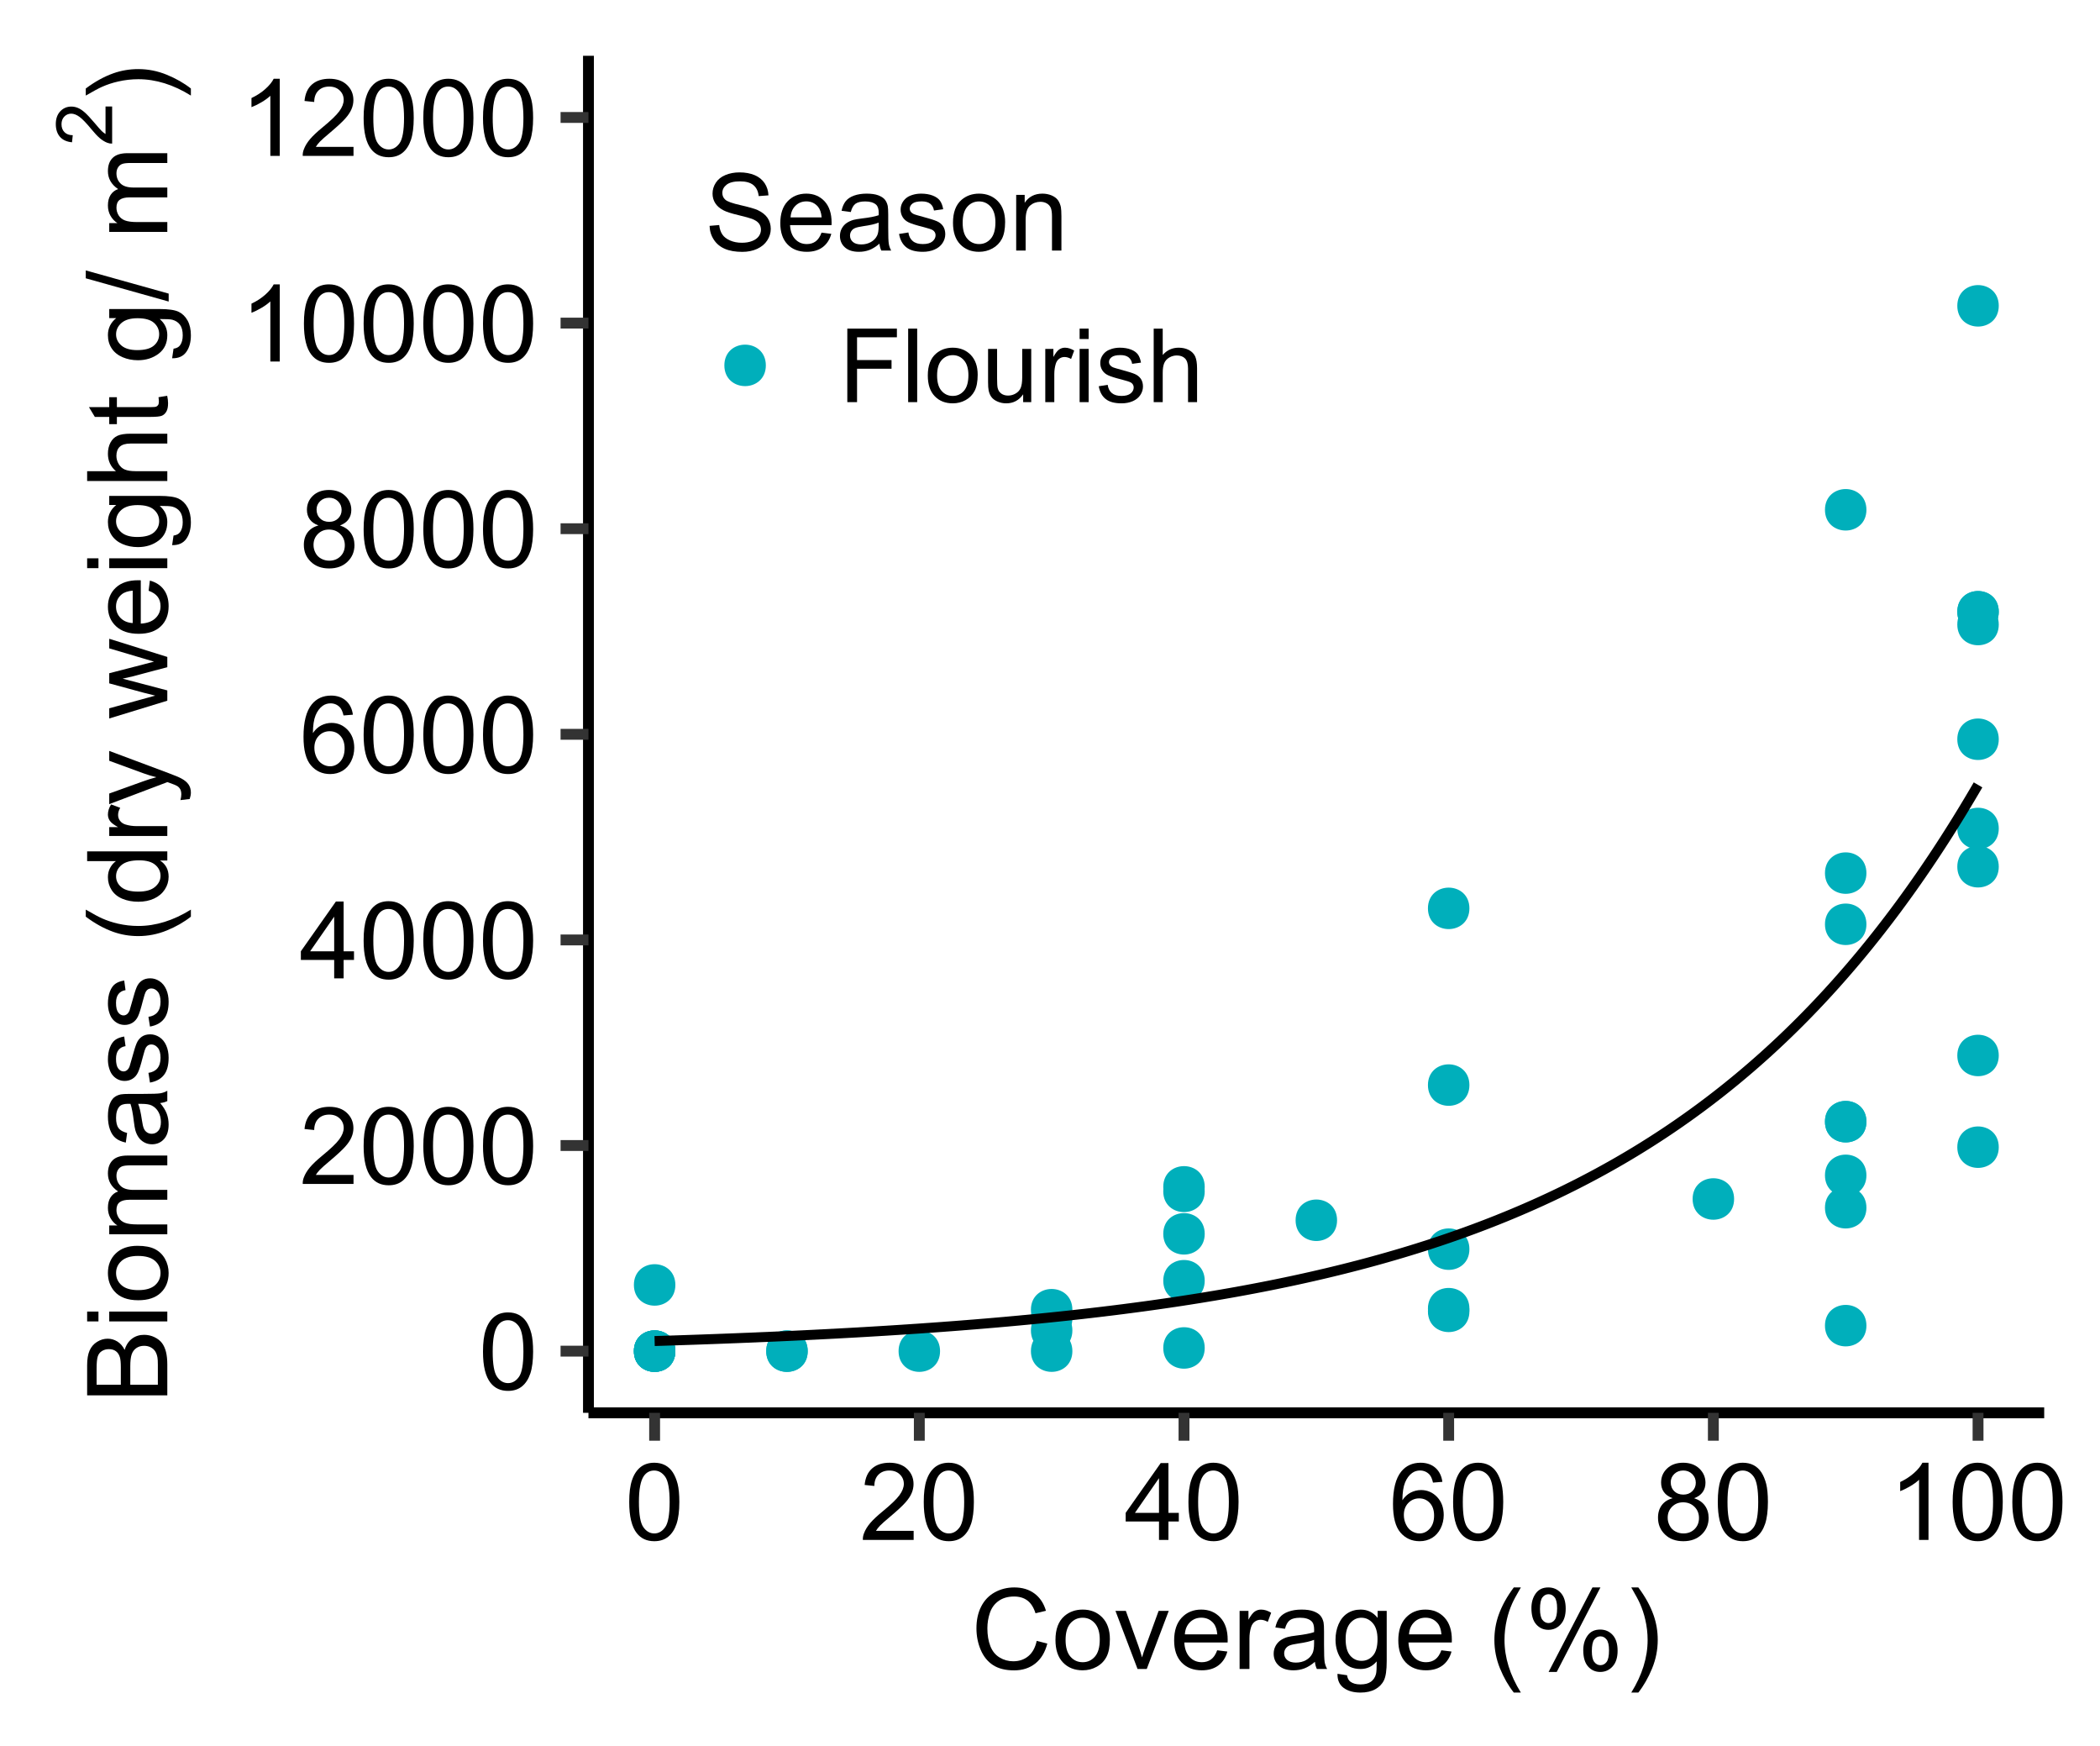 <?xml version="1.0" encoding="UTF-8"?>
<svg xmlns="http://www.w3.org/2000/svg" xmlns:xlink="http://www.w3.org/1999/xlink" width="450pt" height="374pt" viewBox="0 0 450 374" version="1.1">
<defs>
<g>
<symbol overflow="visible" id="glyph0-0">
<path style="stroke:none;" d="M 2.875 0 L 2.875 -14.375 L 14.375 -14.375 L 14.375 0 Z M 3.234 -0.359 L 14.016 -0.359 L 14.016 -14.016 L 3.234 -14.016 Z M 3.234 -0.359 "/>
</symbol>
<symbol overflow="visible" id="glyph0-1">
<path style="stroke:none;" d="M 0.953 -8.121 C 0.949 -10.066 1.148 -11.633 1.555 -12.82 C 1.953 -14.008 2.551 -14.922 3.34 -15.566 C 4.129 -16.207 5.121 -16.527 6.324 -16.531 C 7.203 -16.527 7.98 -16.352 8.648 -15.996 C 9.312 -15.641 9.859 -15.125 10.297 -14.457 C 10.727 -13.785 11.07 -12.969 11.32 -12.008 C 11.566 -11.043 11.688 -9.75 11.691 -8.121 C 11.688 -6.188 11.488 -4.625 11.094 -3.441 C 10.695 -2.254 10.105 -1.34 9.316 -0.691 C 8.527 -0.043 7.527 0.281 6.324 0.281 C 4.73 0.281 3.484 -0.285 2.582 -1.426 C 1.492 -2.793 0.949 -5.027 0.953 -8.121 Z M 3.031 -8.121 C 3.027 -5.418 3.344 -3.617 3.98 -2.723 C 4.609 -1.828 5.391 -1.383 6.324 -1.383 C 7.246 -1.383 8.027 -1.832 8.664 -2.73 C 9.293 -3.629 9.609 -5.426 9.613 -8.121 C 9.609 -10.828 9.293 -12.625 8.664 -13.52 C 8.027 -14.41 7.238 -14.859 6.301 -14.859 C 5.367 -14.859 4.629 -14.465 4.078 -13.68 C 3.379 -12.672 3.027 -10.82 3.031 -8.121 Z M 3.031 -8.121 "/>
</symbol>
<symbol overflow="visible" id="glyph0-2">
<path style="stroke:none;" d="M 11.578 -1.941 L 11.578 0 L 0.695 0 C 0.676 -0.484 0.754 -0.949 0.934 -1.402 C 1.207 -2.141 1.652 -2.871 2.262 -3.594 C 2.871 -4.309 3.75 -5.141 4.906 -6.086 C 6.695 -7.551 7.906 -8.715 8.535 -9.574 C 9.16 -10.43 9.473 -11.238 9.477 -12.004 C 9.473 -12.805 9.188 -13.48 8.617 -14.031 C 8.043 -14.582 7.297 -14.859 6.379 -14.859 C 5.402 -14.859 4.625 -14.566 4.043 -13.98 C 3.457 -13.395 3.16 -12.586 3.156 -11.555 L 1.078 -11.77 C 1.219 -13.316 1.754 -14.496 2.684 -15.312 C 3.613 -16.121 4.859 -16.527 6.422 -16.531 C 8 -16.527 9.25 -16.09 10.172 -15.215 C 11.094 -14.336 11.555 -13.25 11.555 -11.961 C 11.555 -11.297 11.418 -10.648 11.148 -10.016 C 10.879 -9.375 10.434 -8.707 9.809 -8.008 C 9.184 -7.301 8.145 -6.336 6.695 -5.109 C 5.48 -4.09 4.699 -3.398 4.355 -3.035 C 4.008 -2.672 3.727 -2.305 3.504 -1.941 Z M 11.578 -1.941 "/>
</symbol>
<symbol overflow="visible" id="glyph0-3">
<path style="stroke:none;" d="M 7.434 0 L 7.434 -3.941 L 0.293 -3.941 L 0.293 -5.797 L 7.805 -16.465 L 9.457 -16.465 L 9.457 -5.797 L 11.68 -5.797 L 11.68 -3.941 L 9.457 -3.941 L 9.457 0 Z M 7.434 -5.797 L 7.434 -13.219 L 2.281 -5.797 Z M 7.434 -5.797 "/>
</symbol>
<symbol overflow="visible" id="glyph0-4">
<path style="stroke:none;" d="M 11.445 -12.434 L 9.434 -12.273 C 9.254 -13.066 9 -13.645 8.672 -14.004 C 8.125 -14.578 7.449 -14.863 6.648 -14.867 C 6.004 -14.863 5.438 -14.684 4.953 -14.328 C 4.312 -13.859 3.812 -13.184 3.449 -12.297 C 3.078 -11.402 2.887 -10.133 2.875 -8.492 C 3.359 -9.227 3.953 -9.777 4.66 -10.141 C 5.359 -10.496 6.098 -10.676 6.875 -10.68 C 8.219 -10.676 9.367 -10.18 10.312 -9.191 C 11.258 -8.195 11.73 -6.914 11.734 -5.344 C 11.73 -4.312 11.508 -3.352 11.066 -2.465 C 10.617 -1.574 10.004 -0.895 9.23 -0.426 C 8.449 0.047 7.566 0.281 6.582 0.281 C 4.895 0.281 3.52 -0.336 2.457 -1.578 C 1.391 -2.812 0.859 -4.855 0.863 -7.703 C 0.859 -10.883 1.449 -13.195 2.629 -14.645 C 3.652 -15.898 5.035 -16.527 6.773 -16.531 C 8.066 -16.527 9.125 -16.164 9.953 -15.441 C 10.777 -14.711 11.273 -13.711 11.445 -12.434 Z M 3.188 -5.336 C 3.188 -4.637 3.336 -3.969 3.633 -3.336 C 3.93 -2.695 4.344 -2.211 4.875 -1.883 C 5.406 -1.547 5.961 -1.383 6.547 -1.383 C 7.398 -1.383 8.133 -1.727 8.746 -2.414 C 9.359 -3.102 9.668 -4.035 9.668 -5.223 C 9.668 -6.355 9.363 -7.254 8.758 -7.91 C 8.152 -8.566 7.391 -8.895 6.469 -8.895 C 5.555 -8.895 4.777 -8.566 4.141 -7.91 C 3.504 -7.254 3.188 -6.395 3.188 -5.336 Z M 3.188 -5.336 "/>
</symbol>
<symbol overflow="visible" id="glyph0-5">
<path style="stroke:none;" d="M 4.066 -8.93 C 3.227 -9.234 2.602 -9.672 2.199 -10.242 C 1.793 -10.809 1.594 -11.488 1.594 -12.285 C 1.594 -13.48 2.023 -14.488 2.887 -15.305 C 3.746 -16.121 4.891 -16.527 6.324 -16.531 C 7.758 -16.527 8.914 -16.109 9.793 -15.277 C 10.664 -14.441 11.102 -13.426 11.105 -12.23 C 11.102 -11.465 10.902 -10.801 10.504 -10.238 C 10.102 -9.668 9.492 -9.234 8.68 -8.93 C 9.688 -8.598 10.457 -8.062 10.988 -7.332 C 11.512 -6.598 11.777 -5.723 11.781 -4.707 C 11.777 -3.293 11.277 -2.109 10.285 -1.156 C 9.285 -0.195 7.977 0.281 6.355 0.281 C 4.727 0.281 3.418 -0.199 2.426 -1.16 C 1.43 -2.121 0.93 -3.32 0.934 -4.762 C 0.93 -5.828 1.203 -6.723 1.746 -7.449 C 2.289 -8.168 3.062 -8.664 4.066 -8.93 Z M 3.66 -12.352 C 3.656 -11.574 3.906 -10.938 4.41 -10.445 C 4.91 -9.949 5.562 -9.703 6.367 -9.703 C 7.145 -9.703 7.781 -9.945 8.281 -10.438 C 8.777 -10.926 9.027 -11.527 9.031 -12.242 C 9.027 -12.977 8.773 -13.602 8.262 -14.109 C 7.746 -14.613 7.105 -14.863 6.344 -14.867 C 5.57 -14.863 4.93 -14.617 4.422 -14.125 C 3.91 -13.629 3.656 -13.039 3.66 -12.352 Z M 3.008 -4.75 C 3.004 -4.172 3.141 -3.613 3.418 -3.078 C 3.688 -2.535 4.094 -2.117 4.637 -1.824 C 5.172 -1.527 5.754 -1.383 6.379 -1.383 C 7.344 -1.383 8.141 -1.691 8.77 -2.312 C 9.398 -2.934 9.715 -3.723 9.715 -4.684 C 9.715 -5.652 9.391 -6.457 8.742 -7.098 C 8.094 -7.73 7.281 -8.051 6.312 -8.051 C 5.359 -8.051 4.57 -7.734 3.945 -7.105 C 3.316 -6.477 3.004 -5.691 3.008 -4.75 Z M 3.008 -4.75 "/>
</symbol>
<symbol overflow="visible" id="glyph0-6">
<path style="stroke:none;" d="M 8.57 0 L 6.547 0 L 6.547 -12.883 C 6.055 -12.414 5.418 -11.949 4.633 -11.488 C 3.84 -11.023 3.129 -10.676 2.504 -10.445 L 2.504 -12.398 C 3.629 -12.93 4.617 -13.57 5.469 -14.328 C 6.312 -15.082 6.914 -15.816 7.266 -16.531 L 8.57 -16.531 Z M 8.57 0 "/>
</symbol>
<symbol overflow="visible" id="glyph0-7">
<path style="stroke:none;" d="M 1.031 -5.289 L 3.09 -5.469 C 3.184 -4.641 3.41 -3.965 3.766 -3.441 C 4.121 -2.91 4.672 -2.484 5.422 -2.16 C 6.168 -1.832 7.012 -1.668 7.953 -1.672 C 8.781 -1.668 9.516 -1.793 10.152 -2.043 C 10.785 -2.289 11.258 -2.629 11.57 -3.059 C 11.879 -3.488 12.035 -3.957 12.039 -4.469 C 12.035 -4.984 11.887 -5.438 11.59 -5.824 C 11.289 -6.207 10.793 -6.527 10.109 -6.793 C 9.664 -6.965 8.688 -7.234 7.176 -7.598 C 5.66 -7.957 4.602 -8.301 4 -8.625 C 3.211 -9.035 2.625 -9.543 2.242 -10.156 C 1.855 -10.766 1.664 -11.449 1.664 -12.207 C 1.664 -13.035 1.898 -13.812 2.371 -14.535 C 2.84 -15.258 3.527 -15.809 4.438 -16.184 C 5.34 -16.559 6.348 -16.746 7.457 -16.746 C 8.676 -16.746 9.754 -16.547 10.688 -16.156 C 11.617 -15.758 12.332 -15.18 12.836 -14.418 C 13.336 -13.652 13.605 -12.789 13.645 -11.824 L 11.555 -11.668 C 11.441 -12.707 11.059 -13.496 10.414 -14.027 C 9.766 -14.559 8.812 -14.824 7.547 -14.824 C 6.227 -14.824 5.266 -14.582 4.664 -14.098 C 4.062 -13.613 3.762 -13.031 3.762 -12.352 C 3.762 -11.758 3.973 -11.27 4.402 -10.895 C 4.816 -10.508 5.914 -10.117 7.688 -9.719 C 9.457 -9.316 10.672 -8.969 11.332 -8.672 C 12.289 -8.227 12.996 -7.664 13.453 -6.992 C 13.91 -6.312 14.137 -5.531 14.141 -4.648 C 14.137 -3.77 13.887 -2.945 13.387 -2.172 C 12.883 -1.395 12.16 -0.793 11.223 -0.363 C 10.281 0.066 9.227 0.281 8.051 0.281 C 6.559 0.281 5.309 0.066 4.305 -0.371 C 3.297 -0.801 2.508 -1.457 1.938 -2.332 C 1.363 -3.203 1.062 -4.188 1.031 -5.289 Z M 1.031 -5.289 "/>
</symbol>
<symbol overflow="visible" id="glyph0-8">
<path style="stroke:none;" d="M 9.68 -3.84 L 11.77 -3.582 C 11.438 -2.355 10.828 -1.41 9.938 -0.738 C 9.047 -0.066 7.906 0.27 6.523 0.27 C 4.773 0.27 3.391 -0.266 2.375 -1.34 C 1.352 -2.414 0.844 -3.922 0.844 -5.863 C 0.844 -7.867 1.359 -9.422 2.391 -10.531 C 3.422 -11.637 4.762 -12.191 6.414 -12.195 C 8.004 -12.191 9.305 -11.648 10.32 -10.566 C 11.328 -9.477 11.836 -7.949 11.836 -5.984 C 11.836 -5.859 11.832 -5.68 11.824 -5.445 L 2.93 -5.445 C 3.004 -4.133 3.375 -3.129 4.043 -2.434 C 4.707 -1.734 5.535 -1.387 6.535 -1.391 C 7.273 -1.387 7.906 -1.582 8.434 -1.977 C 8.953 -2.363 9.371 -2.984 9.68 -3.84 Z M 3.043 -7.109 L 9.703 -7.109 C 9.613 -8.109 9.355 -8.863 8.938 -9.367 C 8.289 -10.145 7.457 -10.535 6.434 -10.535 C 5.504 -10.535 4.723 -10.223 4.094 -9.602 C 3.457 -8.98 3.105 -8.148 3.043 -7.109 Z M 3.043 -7.109 "/>
</symbol>
<symbol overflow="visible" id="glyph0-9">
<path style="stroke:none;" d="M 9.297 -1.473 C 8.547 -0.832 7.828 -0.383 7.137 -0.121 C 6.441 0.141 5.695 0.27 4.906 0.27 C 3.594 0.27 2.59 -0.051 1.887 -0.691 C 1.184 -1.332 0.832 -2.148 0.832 -3.145 C 0.832 -3.727 0.965 -4.258 1.23 -4.742 C 1.496 -5.223 1.844 -5.613 2.273 -5.906 C 2.703 -6.195 3.188 -6.414 3.727 -6.57 C 4.125 -6.672 4.723 -6.773 5.523 -6.875 C 7.152 -7.062 8.355 -7.297 9.129 -7.57 C 9.137 -7.844 9.141 -8.02 9.141 -8.098 C 9.141 -8.918 8.949 -9.496 8.57 -9.836 C 8.051 -10.293 7.281 -10.523 6.266 -10.523 C 5.312 -10.523 4.613 -10.355 4.16 -10.023 C 3.707 -9.688 3.371 -9.098 3.156 -8.254 L 1.18 -8.523 C 1.355 -9.367 1.652 -10.051 2.066 -10.574 C 2.477 -11.094 3.07 -11.492 3.852 -11.773 C 4.625 -12.051 5.527 -12.191 6.559 -12.195 C 7.574 -12.191 8.402 -12.074 9.039 -11.836 C 9.676 -11.594 10.145 -11.289 10.445 -10.93 C 10.742 -10.562 10.953 -10.105 11.074 -9.559 C 11.141 -9.207 11.172 -8.586 11.176 -7.691 L 11.176 -4.996 C 11.172 -3.117 11.215 -1.93 11.305 -1.43 C 11.387 -0.93 11.559 -0.453 11.812 0 L 9.703 0 C 9.492 -0.418 9.355 -0.906 9.297 -1.473 Z M 9.129 -5.984 C 8.395 -5.68 7.293 -5.426 5.828 -5.223 C 4.996 -5.098 4.406 -4.965 4.062 -4.816 C 3.715 -4.668 3.449 -4.449 3.266 -4.16 C 3.078 -3.871 2.988 -3.551 2.988 -3.199 C 2.988 -2.66 3.191 -2.211 3.598 -1.852 C 4.004 -1.492 4.602 -1.312 5.391 -1.312 C 6.168 -1.312 6.859 -1.48 7.469 -1.824 C 8.074 -2.16 8.52 -2.629 8.805 -3.223 C 9.02 -3.676 9.129 -4.348 9.129 -5.246 Z M 9.129 -5.984 "/>
</symbol>
<symbol overflow="visible" id="glyph0-10">
<path style="stroke:none;" d="M 0.707 -3.559 L 2.707 -3.875 C 2.816 -3.07 3.129 -2.457 3.645 -2.031 C 4.156 -1.602 4.871 -1.387 5.797 -1.391 C 6.719 -1.387 7.406 -1.578 7.859 -1.957 C 8.305 -2.336 8.531 -2.777 8.535 -3.289 C 8.531 -3.742 8.332 -4.102 7.941 -4.367 C 7.66 -4.543 6.973 -4.773 5.875 -5.055 C 4.387 -5.426 3.359 -5.75 2.789 -6.023 C 2.215 -6.297 1.777 -6.672 1.484 -7.156 C 1.188 -7.637 1.043 -8.172 1.043 -8.758 C 1.043 -9.289 1.164 -9.781 1.406 -10.234 C 1.648 -10.684 1.98 -11.062 2.402 -11.367 C 2.715 -11.598 3.141 -11.793 3.688 -11.953 C 4.227 -12.113 4.812 -12.191 5.438 -12.195 C 6.371 -12.191 7.191 -12.059 7.898 -11.789 C 8.605 -11.52 9.125 -11.152 9.465 -10.695 C 9.801 -10.234 10.035 -9.621 10.164 -8.852 L 8.188 -8.578 C 8.094 -9.191 7.836 -9.668 7.406 -10.016 C 6.977 -10.359 6.367 -10.535 5.582 -10.535 C 4.648 -10.535 3.984 -10.379 3.594 -10.074 C 3.195 -9.762 3 -9.402 3 -8.996 C 3 -8.73 3.082 -8.496 3.246 -8.289 C 3.41 -8.066 3.668 -7.887 4.02 -7.75 C 4.223 -7.672 4.816 -7.5 5.805 -7.234 C 7.234 -6.848 8.234 -6.535 8.801 -6.293 C 9.363 -6.051 9.805 -5.695 10.129 -5.234 C 10.449 -4.766 10.609 -4.191 10.613 -3.504 C 10.609 -2.828 10.414 -2.191 10.023 -1.598 C 9.629 -1 9.062 -0.539 8.32 -0.219 C 7.578 0.109 6.738 0.27 5.805 0.27 C 4.254 0.27 3.074 -0.051 2.262 -0.695 C 1.449 -1.34 0.93 -2.293 0.707 -3.559 Z M 0.707 -3.559 "/>
</symbol>
<symbol overflow="visible" id="glyph0-11">
<path style="stroke:none;" d="M 0.766 -5.965 C 0.762 -8.172 1.375 -9.805 2.605 -10.871 C 3.629 -11.75 4.879 -12.191 6.355 -12.195 C 7.992 -12.191 9.332 -11.656 10.375 -10.582 C 11.414 -9.508 11.934 -8.023 11.938 -6.133 C 11.934 -4.594 11.703 -3.387 11.246 -2.508 C 10.781 -1.629 10.113 -0.945 9.234 -0.461 C 8.355 0.027 7.395 0.27 6.355 0.27 C 4.684 0.27 3.336 -0.266 2.309 -1.336 C 1.277 -2.406 0.762 -3.949 0.766 -5.965 Z M 2.84 -5.965 C 2.836 -4.434 3.168 -3.289 3.84 -2.531 C 4.504 -1.77 5.344 -1.387 6.355 -1.391 C 7.355 -1.387 8.191 -1.77 8.859 -2.535 C 9.523 -3.297 9.855 -4.461 9.859 -6.031 C 9.855 -7.5 9.52 -8.617 8.855 -9.383 C 8.184 -10.141 7.352 -10.523 6.355 -10.523 C 5.344 -10.523 4.504 -10.145 3.84 -9.387 C 3.168 -8.629 2.836 -7.488 2.84 -5.965 Z M 2.84 -5.965 "/>
</symbol>
<symbol overflow="visible" id="glyph0-12">
<path style="stroke:none;" d="M 1.516 0 L 1.516 -11.926 L 3.336 -11.926 L 3.336 -10.23 C 4.207 -11.539 5.473 -12.191 7.133 -12.195 C 7.848 -12.191 8.508 -12.062 9.113 -11.809 C 9.711 -11.547 10.164 -11.211 10.465 -10.793 C 10.762 -10.371 10.969 -9.871 11.094 -9.297 C 11.164 -8.922 11.203 -8.266 11.207 -7.332 L 11.207 0 L 9.188 0 L 9.188 -7.254 C 9.188 -8.078 9.105 -8.691 8.949 -9.102 C 8.789 -9.508 8.512 -9.836 8.113 -10.078 C 7.711 -10.32 7.242 -10.441 6.703 -10.445 C 5.844 -10.441 5.102 -10.168 4.477 -9.625 C 3.852 -9.074 3.539 -8.039 3.539 -6.516 L 3.539 0 Z M 1.516 0 "/>
</symbol>
<symbol overflow="visible" id="glyph1-0">
<path style="stroke:none;" d="M 3 0 L 3 -15 L 15 -15 L 15 0 Z M 3.375 -0.375 L 14.625 -0.375 L 14.625 -14.625 L 3.375 -14.625 Z M 3.375 -0.375 "/>
</symbol>
<symbol overflow="visible" id="glyph1-1">
<path style="stroke:none;" d="M 14.109 -6.023 L 16.383 -5.449 C 15.906 -3.582 15.047 -2.156 13.809 -1.176 C 12.57 -0.195 11.059 0.293 9.27 0.293 C 7.418 0.293 5.91 -0.082 4.75 -0.836 C 3.59 -1.59 2.707 -2.684 2.102 -4.113 C 1.496 -5.543 1.195 -7.078 1.195 -8.719 C 1.195 -10.508 1.535 -12.066 2.219 -13.398 C 2.902 -14.73 3.875 -15.742 5.137 -16.434 C 6.398 -17.125 7.789 -17.473 9.305 -17.473 C 11.023 -17.473 12.469 -17.035 13.641 -16.16 C 14.812 -15.285 15.629 -14.055 16.09 -12.469 L 13.852 -11.941 C 13.453 -13.191 12.875 -14.102 12.117 -14.672 C 11.359 -15.242 10.406 -15.527 9.258 -15.527 C 7.938 -15.527 6.832 -15.211 5.945 -14.578 C 5.059 -13.945 4.438 -13.094 4.078 -12.027 C 3.719 -10.961 3.539 -9.863 3.539 -8.73 C 3.539 -7.27 3.75 -5.992 4.176 -4.902 C 4.602 -3.812 5.266 -3 6.164 -2.461 C 7.062 -1.922 8.035 -1.652 9.082 -1.652 C 10.355 -1.652 11.434 -2.02 12.316 -2.754 C 13.199 -3.488 13.797 -4.578 14.109 -6.023 Z M 14.109 -6.023 "/>
</symbol>
<symbol overflow="visible" id="glyph1-2">
<path style="stroke:none;" d="M 0.797 -6.223 C 0.797 -8.527 1.438 -10.234 2.719 -11.344 C 3.789 -12.266 5.094 -12.727 6.633 -12.727 C 8.344 -12.727 9.742 -12.164 10.828 -11.043 C 11.914 -9.922 12.457 -8.375 12.457 -6.398 C 12.457 -4.797 12.215 -3.535 11.734 -2.617 C 11.254 -1.699 10.555 -0.988 9.637 -0.48 C 8.719 0.027 7.719 0.281 6.633 0.281 C 4.891 0.281 3.48 -0.277 2.406 -1.395 C 1.332 -2.512 0.797 -4.121 0.797 -6.223 Z M 2.965 -6.223 C 2.965 -4.629 3.312 -3.434 4.008 -2.641 C 4.703 -1.848 5.578 -1.453 6.633 -1.453 C 7.68 -1.453 8.551 -1.852 9.246 -2.648 C 9.941 -3.445 10.289 -4.66 10.289 -6.293 C 10.289 -7.832 9.938 -8.996 9.238 -9.789 C 8.539 -10.582 7.672 -10.98 6.633 -10.98 C 5.578 -10.98 4.703 -10.586 4.008 -9.797 C 3.312 -9.008 2.965 -7.816 2.965 -6.223 Z M 2.965 -6.223 "/>
</symbol>
<symbol overflow="visible" id="glyph1-3">
<path style="stroke:none;" d="M 5.039 0 L 0.305 -12.445 L 2.531 -12.445 L 5.203 -4.992 C 5.492 -4.188 5.758 -3.352 6 -2.484 C 6.188 -3.141 6.449 -3.93 6.785 -4.852 L 9.551 -12.445 L 11.719 -12.445 L 7.008 0 Z M 5.039 0 "/>
</symbol>
<symbol overflow="visible" id="glyph1-4">
<path style="stroke:none;" d="M 10.102 -4.008 L 12.281 -3.738 C 11.938 -2.465 11.301 -1.477 10.371 -0.773 C 9.441 -0.07 8.254 0.281 6.809 0.281 C 4.988 0.281 3.543 -0.277 2.477 -1.398 C 1.41 -2.52 0.879 -4.094 0.879 -6.117 C 0.879 -8.211 1.418 -9.836 2.496 -10.992 C 3.574 -12.148 4.973 -12.727 6.691 -12.727 C 8.355 -12.727 9.715 -12.16 10.77 -11.027 C 11.824 -9.895 12.352 -8.301 12.352 -6.246 C 12.352 -6.121 12.348 -5.934 12.34 -5.684 L 3.059 -5.684 C 3.137 -4.316 3.523 -3.27 4.219 -2.543 C 4.914 -1.816 5.781 -1.453 6.82 -1.453 C 7.594 -1.453 8.254 -1.656 8.801 -2.062 C 9.348 -2.469 9.781 -3.117 10.102 -4.008 Z M 3.176 -7.418 L 10.125 -7.418 C 10.031 -8.465 9.766 -9.25 9.328 -9.773 C 8.656 -10.586 7.785 -10.992 6.715 -10.992 C 5.746 -10.992 4.93 -10.668 4.27 -10.02 C 3.609 -9.371 3.246 -8.504 3.176 -7.418 Z M 3.176 -7.418 "/>
</symbol>
<symbol overflow="visible" id="glyph1-5">
<path style="stroke:none;" d="M 1.559 0 L 1.559 -12.445 L 3.457 -12.445 L 3.457 -10.559 C 3.941 -11.441 4.387 -12.023 4.797 -12.305 C 5.207 -12.586 5.66 -12.727 6.152 -12.727 C 6.863 -12.727 7.586 -12.5 8.32 -12.047 L 7.594 -10.09 C 7.078 -10.395 6.562 -10.547 6.047 -10.547 C 5.586 -10.547 5.172 -10.406 4.805 -10.129 C 4.438 -9.852 4.176 -9.469 4.02 -8.977 C 3.785 -8.227 3.668 -7.406 3.668 -6.516 L 3.668 0 Z M 1.559 0 "/>
</symbol>
<symbol overflow="visible" id="glyph1-6">
<path style="stroke:none;" d="M 9.703 -1.535 C 8.922 -0.871 8.168 -0.402 7.445 -0.129 C 6.723 0.145 5.949 0.281 5.121 0.281 C 3.754 0.281 2.703 -0.051 1.969 -0.719 C 1.234 -1.387 0.867 -2.242 0.867 -3.281 C 0.867 -3.891 1.004 -4.445 1.281 -4.949 C 1.559 -5.453 1.922 -5.859 2.371 -6.164 C 2.82 -6.469 3.328 -6.699 3.891 -6.855 C 4.305 -6.965 4.93 -7.07 5.766 -7.172 C 7.469 -7.375 8.723 -7.617 9.527 -7.898 C 9.535 -8.188 9.539 -8.371 9.539 -8.449 C 9.539 -9.309 9.34 -9.914 8.941 -10.266 C 8.402 -10.742 7.602 -10.98 6.539 -10.98 C 5.547 -10.98 4.812 -10.805 4.34 -10.457 C 3.867 -10.109 3.52 -9.496 3.293 -8.613 L 1.23 -8.895 C 1.418 -9.777 1.727 -10.488 2.156 -11.031 C 2.586 -11.574 3.207 -11.992 4.02 -12.285 C 4.832 -12.578 5.773 -12.727 6.844 -12.727 C 7.906 -12.727 8.77 -12.602 9.434 -12.352 C 10.098 -12.102 10.586 -11.785 10.898 -11.406 C 11.211 -11.027 11.43 -10.551 11.555 -9.973 C 11.625 -9.613 11.66 -8.965 11.66 -8.027 L 11.66 -5.215 C 11.66 -3.254 11.703 -2.012 11.793 -1.492 C 11.883 -0.973 12.062 -0.477 12.328 0 L 10.125 0 C 9.906 -0.438 9.766 -0.949 9.703 -1.535 Z M 9.527 -6.246 C 8.762 -5.934 7.613 -5.668 6.082 -5.449 C 5.215 -5.324 4.602 -5.184 4.242 -5.027 C 3.883 -4.871 3.605 -4.641 3.41 -4.34 C 3.215 -4.039 3.117 -3.707 3.117 -3.34 C 3.117 -2.777 3.328 -2.309 3.754 -1.934 C 4.18 -1.559 4.805 -1.371 5.625 -1.371 C 6.438 -1.371 7.16 -1.547 7.793 -1.902 C 8.426 -2.258 8.891 -2.746 9.188 -3.363 C 9.414 -3.84 9.527 -4.543 9.527 -5.473 Z M 9.527 -6.246 "/>
</symbol>
<symbol overflow="visible" id="glyph1-7">
<path style="stroke:none;" d="M 1.195 1.031 L 3.246 1.336 C 3.332 1.969 3.57 2.43 3.961 2.719 C 4.484 3.109 5.199 3.305 6.105 3.305 C 7.082 3.305 7.836 3.109 8.367 2.719 C 8.898 2.328 9.258 1.781 9.445 1.078 C 9.555 0.648 9.605 -0.254 9.598 -1.629 C 8.676 -0.543 7.527 0 6.152 0 C 4.441 0 3.117 -0.617 2.18 -1.852 C 1.242 -3.086 0.773 -4.566 0.773 -6.293 C 0.773 -7.48 0.988 -8.574 1.418 -9.578 C 1.848 -10.582 2.469 -11.359 3.285 -11.906 C 4.102 -12.453 5.062 -12.727 6.164 -12.727 C 7.633 -12.727 8.844 -12.133 9.797 -10.945 L 9.797 -12.445 L 11.742 -12.445 L 11.742 -1.688 C 11.742 0.25 11.543 1.621 11.148 2.43 C 10.754 3.238 10.129 3.879 9.273 4.348 C 8.418 4.816 7.367 5.051 6.117 5.051 C 4.633 5.051 3.434 4.715 2.52 4.047 C 1.605 3.379 1.164 2.375 1.195 1.031 Z M 2.941 -6.445 C 2.941 -4.812 3.266 -3.621 3.914 -2.871 C 4.562 -2.121 5.375 -1.746 6.352 -1.746 C 7.32 -1.746 8.133 -2.117 8.789 -2.863 C 9.445 -3.609 9.773 -4.781 9.773 -6.375 C 9.773 -7.898 9.434 -9.047 8.758 -9.82 C 8.082 -10.594 7.27 -10.98 6.316 -10.98 C 5.379 -10.98 4.582 -10.598 3.926 -9.836 C 3.27 -9.074 2.941 -7.945 2.941 -6.445 Z M 2.941 -6.445 "/>
</symbol>
<symbol overflow="visible" id="glyph1-8">
<path style="stroke:none;" d=""/>
</symbol>
<symbol overflow="visible" id="glyph1-9">
<path style="stroke:none;" d="M 5.613 5.051 C 4.449 3.582 3.465 1.863 2.66 -0.105 C 1.855 -2.074 1.453 -4.113 1.453 -6.223 C 1.453 -8.082 1.754 -9.863 2.355 -11.566 C 3.059 -13.543 4.145 -15.512 5.613 -17.473 L 7.125 -17.473 C 6.18 -15.848 5.555 -14.688 5.25 -13.992 C 4.773 -12.914 4.398 -11.789 4.125 -10.617 C 3.789 -9.156 3.621 -7.688 3.621 -6.211 C 3.621 -2.453 4.789 1.301 7.125 5.051 Z M 5.613 5.051 "/>
</symbol>
<symbol overflow="visible" id="glyph1-10">
<path style="stroke:none;" d="M 1.395 -13.055 C 1.395 -14.281 1.703 -15.324 2.32 -16.184 C 2.938 -17.043 3.832 -17.473 5.004 -17.473 C 6.082 -17.473 6.973 -17.086 7.68 -16.316 C 8.387 -15.547 8.742 -14.418 8.742 -12.926 C 8.742 -11.473 8.383 -10.352 7.668 -9.566 C 6.953 -8.781 6.074 -8.391 5.027 -8.391 C 3.988 -8.391 3.121 -8.777 2.43 -9.551 C 1.738 -10.324 1.395 -11.492 1.395 -13.055 Z M 5.062 -16.02 C 4.539 -16.02 4.102 -15.793 3.754 -15.34 C 3.406 -14.887 3.234 -14.055 3.234 -12.844 C 3.234 -11.742 3.41 -10.965 3.762 -10.516 C 4.113 -10.066 4.547 -9.844 5.062 -9.844 C 5.594 -9.844 6.031 -10.07 6.379 -10.523 C 6.727 -10.977 6.902 -11.805 6.902 -13.008 C 6.902 -14.117 6.727 -14.895 6.375 -15.344 C 6.023 -15.793 5.586 -16.02 5.062 -16.02 Z M 5.074 0.633 L 14.473 -17.473 L 16.184 -17.473 L 6.82 0.633 Z M 12.504 -4.031 C 12.504 -5.266 12.812 -6.309 13.43 -7.164 C 14.047 -8.02 14.945 -8.449 16.125 -8.449 C 17.203 -8.449 18.094 -8.062 18.801 -7.293 C 19.508 -6.523 19.863 -5.395 19.863 -3.902 C 19.863 -2.449 19.504 -1.328 18.789 -0.543 C 18.074 0.242 17.191 0.633 16.137 0.633 C 15.098 0.633 14.23 0.246 13.539 -0.531 C 12.848 -1.309 12.504 -2.477 12.504 -4.031 Z M 16.184 -6.996 C 15.652 -6.996 15.211 -6.77 14.863 -6.316 C 14.516 -5.863 14.344 -5.031 14.344 -3.82 C 14.344 -2.727 14.52 -1.953 14.871 -1.5 C 15.223 -1.047 15.656 -0.82 16.172 -0.82 C 16.711 -0.82 17.152 -1.047 17.5 -1.5 C 17.848 -1.953 18.023 -2.781 18.023 -3.984 C 18.023 -5.094 17.848 -5.871 17.496 -6.32 C 17.145 -6.77 16.707 -6.996 16.184 -6.996 Z M 16.184 -6.996 "/>
</symbol>
<symbol overflow="visible" id="glyph1-11">
<path style="stroke:none;" d="M 2.965 5.051 L 1.453 5.051 C 3.789 1.301 4.957 -2.453 4.957 -6.211 C 4.957 -7.68 4.789 -9.137 4.453 -10.582 C 4.188 -11.754 3.816 -12.879 3.34 -13.957 C 3.035 -14.66 2.406 -15.832 1.453 -17.473 L 2.965 -17.473 C 4.434 -15.512 5.52 -13.543 6.223 -11.566 C 6.824 -9.863 7.125 -8.082 7.125 -6.223 C 7.125 -4.113 6.719 -2.074 5.91 -0.105 C 5.102 1.863 4.121 3.582 2.965 5.051 Z M 2.965 5.051 "/>
</symbol>
<symbol overflow="visible" id="glyph2-0">
<path style="stroke:none;" d="M 0 -3 L -15 -3 L -15 -15 L 0 -15 Z M -0.375 -3.375 L -0.375 -14.625 L -14.625 -14.625 L -14.625 -3.375 Z M -0.375 -3.375 "/>
</symbol>
<symbol overflow="visible" id="glyph2-1">
<path style="stroke:none;" d="M 0 -1.758 L -17.18 -1.758 L -17.18 -8.203 C -17.18 -9.516 -17.004 -10.566 -16.656 -11.359 C -16.309 -12.152 -15.773 -12.773 -15.051 -13.223 C -14.328 -13.672 -13.574 -13.898 -12.785 -13.898 C -12.051 -13.898 -11.359 -13.699 -10.711 -13.301 C -10.062 -12.902 -9.539 -12.301 -9.141 -11.496 C -8.836 -12.535 -8.316 -13.332 -7.582 -13.891 C -6.848 -14.449 -5.98 -14.73 -4.98 -14.73 C -4.176 -14.73 -3.426 -14.559 -2.734 -14.219 C -2.043 -13.879 -1.512 -13.461 -1.137 -12.961 C -0.762 -12.461 -0.477 -11.832 -0.285 -11.078 C -0.094 -10.324 0 -9.402 0 -8.309 Z M -9.961 -4.031 L -9.961 -7.746 C -9.961 -8.754 -10.027 -9.477 -10.16 -9.914 C -10.332 -10.492 -10.617 -10.926 -11.016 -11.219 C -11.414 -11.512 -11.914 -11.66 -12.516 -11.66 C -13.086 -11.66 -13.586 -11.523 -14.02 -11.25 C -14.453 -10.977 -14.75 -10.586 -14.91 -10.078 C -15.07 -9.57 -15.152 -8.699 -15.152 -7.465 L -15.152 -4.031 Z M -2.027 -4.031 L -2.027 -8.309 C -2.027 -9.043 -2.055 -9.559 -2.109 -9.855 C -2.203 -10.379 -2.359 -10.816 -2.578 -11.168 C -2.797 -11.52 -3.113 -11.809 -3.531 -12.035 C -3.949 -12.262 -4.434 -12.375 -4.98 -12.375 C -5.621 -12.375 -6.176 -12.211 -6.648 -11.883 C -7.121 -11.555 -7.453 -11.098 -7.645 -10.516 C -7.836 -9.934 -7.934 -9.098 -7.934 -8.004 L -7.934 -4.031 Z M -2.027 -4.031 "/>
</symbol>
<symbol overflow="visible" id="glyph2-2">
<path style="stroke:none;" d="M -14.754 -1.594 L -17.18 -1.594 L -17.18 -3.703 L -14.754 -3.703 Z M 0 -1.594 L -12.445 -1.594 L -12.445 -3.703 L 0 -3.703 Z M 0 -1.594 "/>
</symbol>
<symbol overflow="visible" id="glyph2-3">
<path style="stroke:none;" d="M -6.223 -0.797 C -8.527 -0.797 -10.234 -1.438 -11.344 -2.719 C -12.266 -3.789 -12.727 -5.094 -12.727 -6.633 C -12.727 -8.344 -12.164 -9.742 -11.043 -10.828 C -9.922 -11.914 -8.375 -12.457 -6.398 -12.457 C -4.797 -12.457 -3.535 -12.215 -2.617 -11.734 C -1.699 -11.254 -0.988 -10.555 -0.48 -9.637 C 0.027 -8.719 0.281 -7.719 0.281 -6.633 C 0.281 -4.891 -0.277 -3.48 -1.395 -2.406 C -2.512 -1.332 -4.121 -0.797 -6.223 -0.797 Z M -6.223 -2.965 C -4.629 -2.965 -3.434 -3.312 -2.641 -4.008 C -1.848 -4.703 -1.453 -5.578 -1.453 -6.633 C -1.453 -7.68 -1.852 -8.551 -2.648 -9.246 C -3.445 -9.941 -4.66 -10.289 -6.293 -10.289 C -7.832 -10.289 -8.996 -9.938 -9.789 -9.238 C -10.582 -8.539 -10.98 -7.672 -10.98 -6.633 C -10.98 -5.578 -10.586 -4.703 -9.797 -4.008 C -9.008 -3.312 -7.816 -2.965 -6.223 -2.965 Z M -6.223 -2.965 "/>
</symbol>
<symbol overflow="visible" id="glyph2-4">
<path style="stroke:none;" d="M 0 -1.582 L -12.445 -1.582 L -12.445 -3.469 L -10.699 -3.469 C -11.309 -3.859 -11.797 -4.379 -12.168 -5.027 C -12.539 -5.676 -12.727 -6.414 -12.727 -7.242 C -12.727 -8.164 -12.535 -8.918 -12.152 -9.508 C -11.77 -10.098 -11.234 -10.516 -10.547 -10.758 C -12 -11.742 -12.727 -13.023 -12.727 -14.602 C -12.727 -15.836 -12.383 -16.785 -11.699 -17.449 C -11.016 -18.113 -9.965 -18.445 -8.543 -18.445 L 0 -18.445 L 0 -16.348 L -7.84 -16.348 C -8.684 -16.348 -9.289 -16.277 -9.66 -16.141 C -10.031 -16.004 -10.332 -15.758 -10.559 -15.398 C -10.785 -15.039 -10.898 -14.617 -10.898 -14.133 C -10.898 -13.258 -10.605 -12.531 -10.023 -11.953 C -9.441 -11.375 -8.512 -11.086 -7.23 -11.086 L 0 -11.086 L 0 -8.977 L -8.086 -8.977 C -9.023 -8.977 -9.727 -8.805 -10.195 -8.461 C -10.664 -8.117 -10.898 -7.555 -10.898 -6.773 C -10.898 -6.18 -10.742 -5.629 -10.43 -5.125 C -10.117 -4.621 -9.66 -4.258 -9.059 -4.031 C -8.457 -3.805 -7.59 -3.691 -6.457 -3.691 L 0 -3.691 Z M 0 -1.582 "/>
</symbol>
<symbol overflow="visible" id="glyph2-5">
<path style="stroke:none;" d="M -1.535 -9.703 C -0.871 -8.922 -0.402 -8.168 -0.129 -7.445 C 0.145 -6.723 0.281 -5.949 0.281 -5.121 C 0.281 -3.754 -0.051 -2.703 -0.719 -1.969 C -1.387 -1.234 -2.242 -0.867 -3.281 -0.867 C -3.891 -0.867 -4.445 -1.004 -4.949 -1.281 C -5.453 -1.559 -5.859 -1.922 -6.164 -2.371 C -6.469 -2.82 -6.699 -3.328 -6.855 -3.891 C -6.965 -4.305 -7.07 -4.93 -7.172 -5.766 C -7.375 -7.469 -7.617 -8.723 -7.898 -9.527 C -8.188 -9.535 -8.371 -9.539 -8.449 -9.539 C -9.309 -9.539 -9.914 -9.34 -10.266 -8.941 C -10.742 -8.402 -10.98 -7.602 -10.98 -6.539 C -10.98 -5.547 -10.805 -4.812 -10.457 -4.34 C -10.109 -3.867 -9.496 -3.52 -8.613 -3.293 L -8.895 -1.23 C -9.777 -1.418 -10.488 -1.727 -11.031 -2.156 C -11.574 -2.586 -11.992 -3.207 -12.285 -4.02 C -12.578 -4.832 -12.727 -5.773 -12.727 -6.844 C -12.727 -7.906 -12.602 -8.77 -12.352 -9.434 C -12.102 -10.098 -11.785 -10.586 -11.406 -10.898 C -11.027 -11.211 -10.551 -11.43 -9.973 -11.555 C -9.613 -11.625 -8.965 -11.66 -8.027 -11.66 L -5.215 -11.66 C -3.254 -11.66 -2.012 -11.703 -1.492 -11.793 C -0.973 -11.883 -0.477 -12.062 0 -12.328 L 0 -10.125 C -0.438 -9.906 -0.949 -9.766 -1.535 -9.703 Z M -6.246 -9.527 C -5.934 -8.762 -5.668 -7.613 -5.449 -6.082 C -5.324 -5.215 -5.184 -4.602 -5.027 -4.242 C -4.871 -3.883 -4.641 -3.605 -4.34 -3.41 C -4.039 -3.215 -3.707 -3.117 -3.34 -3.117 C -2.777 -3.117 -2.309 -3.328 -1.934 -3.754 C -1.559 -4.18 -1.371 -4.805 -1.371 -5.625 C -1.371 -6.438 -1.547 -7.16 -1.902 -7.793 C -2.258 -8.426 -2.746 -8.891 -3.363 -9.188 C -3.84 -9.414 -4.543 -9.527 -5.473 -9.527 Z M -6.246 -9.527 "/>
</symbol>
<symbol overflow="visible" id="glyph2-6">
<path style="stroke:none;" d="M -3.715 -0.738 L -4.043 -2.824 C -3.207 -2.941 -2.566 -3.266 -2.121 -3.801 C -1.676 -4.336 -1.453 -5.086 -1.453 -6.047 C -1.453 -7.016 -1.648 -7.734 -2.043 -8.203 C -2.438 -8.672 -2.902 -8.906 -3.434 -8.906 C -3.91 -8.906 -4.285 -8.699 -4.559 -8.285 C -4.746 -7.996 -4.984 -7.277 -5.273 -6.129 C -5.664 -4.582 -6 -3.508 -6.285 -2.91 C -6.57 -2.312 -6.965 -1.859 -7.469 -1.551 C -7.973 -1.242 -8.531 -1.09 -9.141 -1.09 C -9.695 -1.09 -10.207 -1.215 -10.68 -1.469 C -11.152 -1.723 -11.547 -2.07 -11.859 -2.508 C -12.102 -2.836 -12.305 -3.281 -12.473 -3.848 C -12.641 -4.414 -12.727 -5.023 -12.727 -5.672 C -12.727 -6.648 -12.586 -7.504 -12.305 -8.242 C -12.023 -8.98 -11.641 -9.527 -11.16 -9.879 C -10.68 -10.23 -10.039 -10.473 -9.234 -10.605 L -8.953 -8.543 C -9.594 -8.449 -10.094 -8.176 -10.453 -7.727 C -10.812 -7.277 -10.992 -6.645 -10.992 -5.824 C -10.992 -4.855 -10.832 -4.164 -10.512 -3.75 C -10.191 -3.336 -9.816 -3.129 -9.387 -3.129 C -9.113 -3.129 -8.867 -3.215 -8.648 -3.387 C -8.422 -3.559 -8.234 -3.828 -8.086 -4.195 C -8.008 -4.406 -7.828 -5.027 -7.547 -6.059 C -7.148 -7.551 -6.82 -8.59 -6.566 -9.18 C -6.312 -9.77 -5.945 -10.234 -5.461 -10.57 C -4.977 -10.906 -4.375 -11.074 -3.656 -11.074 C -2.953 -11.074 -2.289 -10.867 -1.668 -10.457 C -1.047 -10.047 -0.566 -9.457 -0.227 -8.684 C 0.113 -7.91 0.281 -7.035 0.281 -6.059 C 0.281 -4.441 -0.055 -3.207 -0.727 -2.359 C -1.398 -1.512 -2.395 -0.973 -3.715 -0.738 Z M -3.715 -0.738 "/>
</symbol>
<symbol overflow="visible" id="glyph2-7">
<path style="stroke:none;" d=""/>
</symbol>
<symbol overflow="visible" id="glyph2-8">
<path style="stroke:none;" d="M 5.051 -5.613 C 3.582 -4.449 1.863 -3.465 -0.105 -2.66 C -2.074 -1.855 -4.113 -1.453 -6.223 -1.453 C -8.082 -1.453 -9.863 -1.754 -11.566 -2.355 C -13.543 -3.059 -15.512 -4.145 -17.473 -5.613 L -17.473 -7.125 C -15.848 -6.18 -14.688 -5.555 -13.992 -5.25 C -12.914 -4.773 -11.789 -4.398 -10.617 -4.125 C -9.156 -3.789 -7.688 -3.621 -6.211 -3.621 C -2.453 -3.621 1.301 -4.789 5.051 -7.125 Z M 5.051 -5.613 "/>
</symbol>
<symbol overflow="visible" id="glyph2-9">
<path style="stroke:none;" d="M 0 -9.656 L -1.57 -9.656 C -0.336 -8.867 0.281 -7.707 0.281 -6.176 C 0.281 -5.184 0.008 -4.27 -0.539 -3.438 C -1.086 -2.605 -1.848 -1.961 -2.828 -1.504 C -3.809 -1.047 -4.938 -0.82 -6.211 -0.82 C -7.453 -0.82 -8.578 -1.027 -9.59 -1.441 C -10.602 -1.855 -11.379 -2.477 -11.918 -3.305 C -12.457 -4.133 -12.727 -5.059 -12.727 -6.082 C -12.727 -6.832 -12.566 -7.5 -12.25 -8.086 C -11.934 -8.672 -11.523 -9.148 -11.016 -9.516 L -17.18 -9.516 L -17.18 -11.613 L 0 -11.613 Z M -6.211 -2.988 C -4.617 -2.988 -3.426 -3.324 -2.637 -3.996 C -1.848 -4.668 -1.453 -5.461 -1.453 -6.375 C -1.453 -7.297 -1.828 -8.078 -2.582 -8.723 C -3.336 -9.367 -4.488 -9.691 -6.035 -9.691 C -7.738 -9.691 -8.988 -9.363 -9.785 -8.707 C -10.582 -8.051 -10.98 -7.242 -10.98 -6.281 C -10.98 -5.344 -10.598 -4.559 -9.832 -3.93 C -9.066 -3.301 -7.859 -2.988 -6.211 -2.988 Z M -6.211 -2.988 "/>
</symbol>
<symbol overflow="visible" id="glyph2-10">
<path style="stroke:none;" d="M 0 -1.559 L -12.445 -1.559 L -12.445 -3.457 L -10.559 -3.457 C -11.441 -3.941 -12.023 -4.387 -12.305 -4.797 C -12.586 -5.207 -12.727 -5.66 -12.727 -6.152 C -12.727 -6.863 -12.5 -7.586 -12.047 -8.32 L -10.09 -7.594 C -10.395 -7.078 -10.547 -6.562 -10.547 -6.047 C -10.547 -5.586 -10.406 -5.172 -10.129 -4.805 C -9.852 -4.438 -9.469 -4.176 -8.977 -4.02 C -8.227 -3.785 -7.406 -3.668 -6.516 -3.668 L 0 -3.668 Z M 0 -1.559 "/>
</symbol>
<symbol overflow="visible" id="glyph2-11">
<path style="stroke:none;" d="M 4.793 -1.488 L 2.812 -1.254 C 2.938 -1.715 3 -2.117 3 -2.461 C 3 -2.93 2.922 -3.305 2.766 -3.586 C 2.609 -3.867 2.391 -4.098 2.109 -4.277 C 1.898 -4.41 1.375 -4.625 0.539 -4.922 C 0.422 -4.961 0.25 -5.023 0.023 -5.109 L -12.445 -0.387 L -12.445 -2.66 L -5.238 -5.25 C -4.324 -5.586 -3.363 -5.887 -2.355 -6.152 C -3.324 -6.395 -4.27 -6.684 -5.191 -7.02 L -12.445 -9.68 L -12.445 -11.789 L 0.211 -7.055 C 1.578 -6.547 2.52 -6.152 3.035 -5.871 C 3.73 -5.496 4.238 -5.066 4.562 -4.582 C 4.887 -4.098 5.051 -3.52 5.051 -2.848 C 5.051 -2.441 4.965 -1.988 4.793 -1.488 Z M 4.793 -1.488 "/>
</symbol>
<symbol overflow="visible" id="glyph2-12">
<path style="stroke:none;" d="M 0 -3.879 L -12.445 -0.07 L -12.445 -2.25 L -5.262 -4.23 L -2.59 -4.969 C -2.723 -5 -3.578 -5.215 -5.156 -5.613 L -12.445 -7.594 L -12.445 -9.762 L -5.227 -11.625 L -2.848 -12.246 L -5.25 -12.961 L -12.445 -15.094 L -12.445 -17.145 L 0 -13.254 L 0 -11.062 L -7.453 -9.082 L -9.574 -8.602 L 0 -6.082 Z M 0 -3.879 "/>
</symbol>
<symbol overflow="visible" id="glyph2-13">
<path style="stroke:none;" d="M -4.008 -10.102 L -3.738 -12.281 C -2.465 -11.938 -1.477 -11.301 -0.773 -10.371 C -0.07 -9.441 0.281 -8.254 0.281 -6.809 C 0.281 -4.988 -0.277 -3.543 -1.398 -2.477 C -2.52 -1.41 -4.094 -0.879 -6.117 -0.879 C -8.211 -0.879 -9.836 -1.418 -10.992 -2.496 C -12.148 -3.574 -12.727 -4.973 -12.727 -6.691 C -12.727 -8.355 -12.16 -9.715 -11.027 -10.77 C -9.895 -11.824 -8.301 -12.352 -6.246 -12.352 C -6.121 -12.352 -5.934 -12.348 -5.684 -12.34 L -5.684 -3.059 C -4.316 -3.137 -3.27 -3.523 -2.543 -4.219 C -1.816 -4.914 -1.453 -5.781 -1.453 -6.82 C -1.453 -7.594 -1.656 -8.254 -2.062 -8.801 C -2.469 -9.348 -3.117 -9.781 -4.008 -10.102 Z M -7.418 -3.176 L -7.418 -10.125 C -8.465 -10.031 -9.25 -9.766 -9.773 -9.328 C -10.586 -8.656 -10.992 -7.785 -10.992 -6.715 C -10.992 -5.746 -10.668 -4.93 -10.02 -4.27 C -9.371 -3.609 -8.504 -3.246 -7.418 -3.176 Z M -7.418 -3.176 "/>
</symbol>
<symbol overflow="visible" id="glyph2-14">
<path style="stroke:none;" d="M 1.031 -1.195 L 1.336 -3.246 C 1.969 -3.332 2.43 -3.57 2.719 -3.961 C 3.109 -4.484 3.305 -5.199 3.305 -6.105 C 3.305 -7.082 3.109 -7.836 2.719 -8.367 C 2.328 -8.898 1.781 -9.258 1.078 -9.445 C 0.648 -9.555 -0.254 -9.605 -1.629 -9.598 C -0.543 -8.676 0 -7.527 0 -6.152 C 0 -4.441 -0.617 -3.117 -1.852 -2.18 C -3.086 -1.242 -4.566 -0.773 -6.293 -0.773 C -7.48 -0.773 -8.574 -0.988 -9.578 -1.418 C -10.582 -1.848 -11.359 -2.469 -11.906 -3.285 C -12.453 -4.102 -12.727 -5.062 -12.727 -6.164 C -12.727 -7.633 -12.133 -8.844 -10.945 -9.797 L -12.445 -9.797 L -12.445 -11.742 L -1.688 -11.742 C 0.25 -11.742 1.621 -11.543 2.43 -11.148 C 3.238 -10.754 3.879 -10.129 4.348 -9.273 C 4.816 -8.418 5.051 -7.367 5.051 -6.117 C 5.051 -4.633 4.715 -3.434 4.047 -2.52 C 3.379 -1.605 2.375 -1.164 1.031 -1.195 Z M -6.445 -2.941 C -4.812 -2.941 -3.621 -3.266 -2.871 -3.914 C -2.121 -4.562 -1.746 -5.375 -1.746 -6.352 C -1.746 -7.32 -2.117 -8.133 -2.863 -8.789 C -3.609 -9.445 -4.781 -9.773 -6.375 -9.773 C -7.898 -9.773 -9.047 -9.434 -9.82 -8.758 C -10.594 -8.082 -10.98 -7.27 -10.98 -6.316 C -10.98 -5.379 -10.598 -4.582 -9.836 -3.926 C -9.074 -3.27 -7.945 -2.941 -6.445 -2.941 Z M -6.445 -2.941 "/>
</symbol>
<symbol overflow="visible" id="glyph2-15">
<path style="stroke:none;" d="M 0 -1.582 L -17.18 -1.582 L -17.18 -3.691 L -11.016 -3.691 C -12.156 -4.676 -12.727 -5.918 -12.727 -7.418 C -12.727 -8.34 -12.543 -9.141 -12.18 -9.82 C -11.816 -10.5 -11.316 -10.984 -10.676 -11.277 C -10.035 -11.57 -9.105 -11.719 -7.887 -11.719 L 0 -11.719 L 0 -9.609 L -7.887 -9.609 C -8.941 -9.609 -9.707 -9.379 -10.188 -8.922 C -10.668 -8.465 -10.91 -7.82 -10.91 -6.984 C -10.91 -6.359 -10.746 -5.77 -10.422 -5.219 C -10.098 -4.668 -9.66 -4.277 -9.105 -4.043 C -8.551 -3.809 -7.785 -3.691 -6.809 -3.691 L 0 -3.691 Z M 0 -1.582 "/>
</symbol>
<symbol overflow="visible" id="glyph2-16">
<path style="stroke:none;" d="M -1.887 -6.188 L -0.023 -6.492 C 0.102 -5.898 0.164 -5.367 0.164 -4.898 C 0.164 -4.133 0.043 -3.539 -0.199 -3.117 C -0.441 -2.695 -0.758 -2.398 -1.152 -2.227 C -1.547 -2.055 -2.379 -1.969 -3.645 -1.969 L -10.805 -1.969 L -10.805 -0.422 L -12.445 -0.422 L -12.445 -1.969 L -15.527 -1.969 L -16.793 -4.066 L -12.445 -4.066 L -12.445 -6.188 L -10.805 -6.188 L -10.805 -4.066 L -3.527 -4.066 C -2.926 -4.066 -2.539 -4.102 -2.367 -4.176 C -2.195 -4.25 -2.059 -4.371 -1.957 -4.539 C -1.855 -4.707 -1.805 -4.949 -1.805 -5.262 C -1.805 -5.496 -1.832 -5.805 -1.887 -6.188 Z M -1.887 -6.188 "/>
</symbol>
<symbol overflow="visible" id="glyph2-17">
<path style="stroke:none;" d="M 0.293 0 L -17.473 -4.98 L -17.473 -6.668 L 0.293 -1.699 Z M 0.293 0 "/>
</symbol>
<symbol overflow="visible" id="glyph2-18">
<path style="stroke:none;" d="M 5.051 -2.965 L 5.051 -1.453 C 1.301 -3.789 -2.453 -4.957 -6.211 -4.957 C -7.68 -4.957 -9.137 -4.789 -10.582 -4.453 C -11.754 -4.188 -12.879 -3.816 -13.957 -3.34 C -14.66 -3.035 -15.832 -2.406 -17.473 -1.453 L -17.473 -2.965 C -15.512 -4.434 -13.543 -5.52 -11.566 -6.223 C -9.863 -6.824 -8.082 -7.125 -6.223 -7.125 C -4.113 -7.125 -2.074 -6.719 -0.105 -5.91 C 1.863 -5.102 3.582 -4.121 5.051 -2.965 Z M 5.051 -2.965 "/>
</symbol>
<symbol overflow="visible" id="glyph3-0">
<path style="stroke:none;" d="M 0 -2.102 L -10.5 -2.102 L -10.5 -10.5 L 0 -10.5 Z M -0.262 -2.363 L -0.262 -10.238 L -10.238 -10.238 L -10.238 -2.363 Z M -0.262 -2.363 "/>
</symbol>
<symbol overflow="visible" id="glyph3-1">
<path style="stroke:none;" d="M -1.418 -8.457 L 0 -8.457 L 0 -0.508 C -0.352 -0.496 -0.691 -0.555 -1.023 -0.68 C -1.562 -0.883 -2.098 -1.207 -2.625 -1.652 C -3.148 -2.098 -3.754 -2.742 -4.445 -3.586 C -5.516 -4.891 -6.363 -5.773 -6.992 -6.234 C -7.617 -6.691 -8.211 -6.918 -8.77 -6.922 C -9.352 -6.918 -9.844 -6.711 -10.25 -6.293 C -10.648 -5.875 -10.852 -5.328 -10.852 -4.66 C -10.852 -3.945 -10.637 -3.379 -10.211 -2.953 C -9.785 -2.523 -9.195 -2.305 -8.441 -2.305 L -8.598 -0.789 C -9.723 -0.891 -10.586 -1.281 -11.184 -1.961 C -11.773 -2.637 -12.07 -3.547 -12.074 -4.691 C -12.07 -5.844 -11.75 -6.758 -11.113 -7.43 C -10.473 -8.102 -9.68 -8.438 -8.734 -8.441 C -8.254 -8.438 -7.781 -8.34 -7.316 -8.145 C -6.852 -7.949 -6.363 -7.621 -5.848 -7.164 C -5.332 -6.707 -4.625 -5.949 -3.73 -4.891 C -2.984 -4 -2.48 -3.43 -2.219 -3.18 C -1.949 -2.926 -1.684 -2.719 -1.418 -2.559 Z M -1.418 -8.457 "/>
</symbol>
<symbol overflow="visible" id="glyph4-0">
<path style="stroke:none;" d="M 2.75 0 L 2.75 -13.75 L 13.75 -13.75 L 13.75 0 Z M 3.094 -0.344 L 13.406 -0.344 L 13.406 -13.406 L 3.094 -13.406 Z M 3.094 -0.344 "/>
</symbol>
<symbol overflow="visible" id="glyph4-1">
<path style="stroke:none;" d="M 1.805 0 L 1.805 -15.75 L 12.43 -15.75 L 12.43 -13.891 L 3.891 -13.891 L 3.891 -9.012 L 11.281 -9.012 L 11.281 -7.156 L 3.891 -7.156 L 3.891 0 Z M 1.805 0 "/>
</symbol>
<symbol overflow="visible" id="glyph4-2">
<path style="stroke:none;" d="M 1.406 0 L 1.406 -15.75 L 3.34 -15.75 L 3.34 0 Z M 1.406 0 "/>
</symbol>
<symbol overflow="visible" id="glyph4-3">
<path style="stroke:none;" d="M 0.73 -5.703 C 0.727 -7.812 1.312 -9.379 2.492 -10.398 C 3.469 -11.238 4.664 -11.66 6.078 -11.664 C 7.645 -11.66 8.93 -11.145 9.926 -10.121 C 10.918 -9.09 11.414 -7.672 11.418 -5.867 C 11.414 -4.395 11.195 -3.242 10.758 -2.402 C 10.316 -1.559 9.676 -0.902 8.836 -0.441 C 7.992 0.027 7.07 0.258 6.078 0.258 C 4.477 0.258 3.188 -0.254 2.207 -1.277 C 1.219 -2.301 0.727 -3.773 0.73 -5.703 Z M 2.719 -5.703 C 2.719 -4.238 3.035 -3.145 3.672 -2.422 C 4.309 -1.691 5.109 -1.328 6.078 -1.332 C 7.035 -1.328 7.836 -1.695 8.473 -2.426 C 9.109 -3.156 9.426 -4.27 9.43 -5.77 C 9.426 -7.176 9.105 -8.242 8.469 -8.973 C 7.824 -9.699 7.027 -10.066 6.078 -10.066 C 5.109 -10.066 4.309 -9.703 3.672 -8.98 C 3.035 -8.254 2.719 -7.16 2.719 -5.703 Z M 2.719 -5.703 "/>
</symbol>
<symbol overflow="visible" id="glyph4-4">
<path style="stroke:none;" d="M 8.926 0 L 8.926 -1.676 C 8.035 -0.387 6.828 0.258 5.305 0.258 C 4.629 0.258 4.004 0.129 3.422 -0.129 C 2.836 -0.387 2.402 -0.711 2.121 -1.102 C 1.836 -1.492 1.637 -1.969 1.523 -2.535 C 1.445 -2.914 1.406 -3.516 1.406 -4.34 L 1.406 -11.406 L 3.34 -11.406 L 3.34 -5.082 C 3.34 -4.066 3.379 -3.387 3.461 -3.039 C 3.578 -2.527 3.836 -2.129 4.23 -1.84 C 4.625 -1.551 5.113 -1.406 5.695 -1.406 C 6.273 -1.406 6.816 -1.555 7.324 -1.852 C 7.832 -2.148 8.191 -2.551 8.406 -3.066 C 8.613 -3.574 8.719 -4.32 8.723 -5.297 L 8.723 -11.406 L 10.656 -11.406 L 10.656 0 Z M 8.926 0 "/>
</symbol>
<symbol overflow="visible" id="glyph4-5">
<path style="stroke:none;" d="M 1.43 0 L 1.43 -11.406 L 3.168 -11.406 L 3.168 -9.68 C 3.609 -10.484 4.02 -11.016 4.398 -11.277 C 4.77 -11.531 5.184 -11.66 5.641 -11.664 C 6.289 -11.66 6.949 -11.453 7.625 -11.043 L 6.961 -9.25 C 6.484 -9.527 6.012 -9.668 5.543 -9.668 C 5.121 -9.668 4.738 -9.539 4.402 -9.285 C 4.062 -9.031 3.824 -8.68 3.684 -8.227 C 3.469 -7.539 3.363 -6.785 3.363 -5.973 L 3.363 0 Z M 1.43 0 "/>
</symbol>
<symbol overflow="visible" id="glyph4-6">
<path style="stroke:none;" d="M 1.461 -13.523 L 1.461 -15.75 L 3.395 -15.75 L 3.395 -13.523 Z M 1.461 0 L 1.461 -11.406 L 3.395 -11.406 L 3.395 0 Z M 1.461 0 "/>
</symbol>
<symbol overflow="visible" id="glyph4-7">
<path style="stroke:none;" d="M 0.676 -3.406 L 2.59 -3.707 C 2.695 -2.938 2.992 -2.348 3.484 -1.941 C 3.973 -1.531 4.66 -1.328 5.543 -1.332 C 6.43 -1.328 7.086 -1.512 7.52 -1.875 C 7.945 -2.234 8.16 -2.656 8.164 -3.148 C 8.16 -3.582 7.973 -3.926 7.594 -4.18 C 7.328 -4.348 6.668 -4.566 5.617 -4.836 C 4.199 -5.188 3.215 -5.496 2.668 -5.762 C 2.117 -6.02 1.703 -6.383 1.422 -6.848 C 1.137 -7.305 0.996 -7.816 1 -8.379 C 0.996 -8.887 1.113 -9.355 1.348 -9.789 C 1.578 -10.223 1.895 -10.582 2.297 -10.871 C 2.598 -11.09 3.008 -11.277 3.527 -11.434 C 4.047 -11.582 4.602 -11.66 5.199 -11.664 C 6.09 -11.66 6.875 -11.531 7.555 -11.277 C 8.227 -11.016 8.727 -10.668 9.055 -10.23 C 9.375 -9.789 9.598 -9.199 9.723 -8.465 L 7.832 -8.207 C 7.742 -8.789 7.492 -9.246 7.086 -9.582 C 6.672 -9.91 6.09 -10.078 5.34 -10.078 C 4.449 -10.078 3.816 -9.93 3.438 -9.637 C 3.055 -9.34 2.863 -8.996 2.867 -8.605 C 2.863 -8.352 2.945 -8.125 3.105 -7.93 C 3.262 -7.719 3.508 -7.547 3.844 -7.414 C 4.039 -7.336 4.609 -7.172 5.555 -6.918 C 6.922 -6.551 7.875 -6.25 8.414 -6.02 C 8.953 -5.785 9.375 -5.449 9.688 -5.004 C 9.992 -4.559 10.148 -4.008 10.152 -3.352 C 10.148 -2.703 9.961 -2.094 9.586 -1.527 C 9.211 -0.957 8.668 -0.516 7.961 -0.207 C 7.25 0.105 6.449 0.258 5.555 0.258 C 4.07 0.258 2.938 -0.047 2.164 -0.664 C 1.383 -1.277 0.887 -2.191 0.676 -3.406 Z M 0.676 -3.406 "/>
</symbol>
<symbol overflow="visible" id="glyph4-8">
<path style="stroke:none;" d="M 1.449 0 L 1.449 -15.75 L 3.383 -15.75 L 3.383 -10.098 C 4.281 -11.137 5.422 -11.66 6.801 -11.664 C 7.641 -11.66 8.375 -11.492 9 -11.164 C 9.625 -10.828 10.07 -10.371 10.34 -9.785 C 10.605 -9.199 10.738 -8.348 10.742 -7.23 L 10.742 0 L 8.809 0 L 8.809 -7.23 C 8.805 -8.195 8.598 -8.898 8.18 -9.34 C 7.758 -9.777 7.164 -9.996 6.402 -10 C 5.828 -9.996 5.289 -9.848 4.785 -9.555 C 4.277 -9.254 3.918 -8.852 3.703 -8.348 C 3.488 -7.836 3.379 -7.133 3.383 -6.242 L 3.383 0 Z M 1.449 0 "/>
</symbol>
</g>
<clipPath id="clip1">
  <path d="M 126.098 11.957 L 438.043 11.957 L 438.043 302.664 L 126.098 302.664 Z M 126.098 11.957 "/>
</clipPath>
</defs>
<g id="surface31">
<rect x="0" y="0" width="450" height="374" style="fill:rgb(100%,100%,100%);fill-opacity:1;stroke:none;"/>
<rect x="0" y="0" width="450" height="374" style="fill:rgb(100%,100%,100%);fill-opacity:1;stroke:none;"/>
<path style="fill:none;stroke-width:2.328;stroke-linecap:round;stroke-linejoin:round;stroke:rgb(100%,100%,100%);stroke-opacity:1;stroke-miterlimit:10;" d="M 0 374 L 450 374 L 450 0 L 0 0 Z M 0 374 "/>
<g clip-path="url(#clip1)" clip-rule="nonzero">
<path style=" stroke:none;fill-rule:nonzero;fill:rgb(100%,100%,100%);fill-opacity:1;" d="M 126.098 302.664 L 438.043 302.664 L 438.043 11.957 L 126.098 11.957 Z M 126.098 302.664 "/>
</g>
<path style="fill-rule:nonzero;fill:rgb(0%,68.627%,73.333%);fill-opacity:1;stroke-width:0.709;stroke-linecap:round;stroke-linejoin:round;stroke:rgb(0%,68.627%,73.333%);stroke-opacity:1;stroke-miterlimit:10;" d="M 229.441 280.574 C 229.441 286.027 221.266 286.027 221.266 280.574 C 221.266 275.121 229.441 275.121 229.441 280.574 "/>
<path style="fill-rule:nonzero;fill:rgb(0%,68.627%,73.333%);fill-opacity:1;stroke-width:0.709;stroke-linecap:round;stroke-linejoin:round;stroke:rgb(0%,68.627%,73.333%);stroke-opacity:1;stroke-miterlimit:10;" d="M 257.801 288.766 C 257.801 294.219 249.625 294.219 249.625 288.766 C 249.625 283.316 257.801 283.316 257.801 288.766 "/>
<path style="fill-rule:nonzero;fill:rgb(0%,68.627%,73.333%);fill-opacity:1;stroke-width:0.709;stroke-linecap:round;stroke-linejoin:round;stroke:rgb(0%,68.627%,73.333%);stroke-opacity:1;stroke-miterlimit:10;" d="M 314.52 280.926 C 314.52 286.379 306.34 286.379 306.34 280.926 C 306.34 275.477 314.52 275.477 314.52 280.926 "/>
<path style="fill-rule:nonzero;fill:rgb(0%,68.627%,73.333%);fill-opacity:1;stroke-width:0.709;stroke-linecap:round;stroke-linejoin:round;stroke:rgb(0%,68.627%,73.333%);stroke-opacity:1;stroke-miterlimit:10;" d="M 229.441 282.445 C 229.441 287.898 221.266 287.898 221.266 282.445 C 221.266 276.996 229.441 276.996 229.441 282.445 "/>
<path style="fill-rule:nonzero;fill:rgb(0%,68.627%,73.333%);fill-opacity:1;stroke-width:0.709;stroke-linecap:round;stroke-linejoin:round;stroke:rgb(0%,68.627%,73.333%);stroke-opacity:1;stroke-miterlimit:10;" d="M 229.441 285.023 C 229.441 290.477 221.266 290.477 221.266 285.023 C 221.266 279.57 229.441 279.57 229.441 285.023 "/>
<path style="fill-rule:nonzero;fill:rgb(0%,68.627%,73.333%);fill-opacity:1;stroke-width:0.709;stroke-linecap:round;stroke-linejoin:round;stroke:rgb(0%,68.627%,73.333%);stroke-opacity:1;stroke-miterlimit:10;" d="M 314.52 267.602 C 314.52 273.055 306.34 273.055 306.34 267.602 C 306.34 262.152 314.52 262.152 314.52 267.602 "/>
<path style="fill-rule:nonzero;fill:rgb(0%,68.627%,73.333%);fill-opacity:1;stroke-width:0.709;stroke-linecap:round;stroke-linejoin:round;stroke:rgb(0%,68.627%,73.333%);stroke-opacity:1;stroke-miterlimit:10;" d="M 314.52 194.594 C 314.52 200.047 306.34 200.047 306.34 194.594 C 306.34 189.145 314.52 189.145 314.52 194.594 "/>
<path style="fill-rule:nonzero;fill:rgb(0%,68.627%,73.333%);fill-opacity:1;stroke-width:0.709;stroke-linecap:round;stroke-linejoin:round;stroke:rgb(0%,68.627%,73.333%);stroke-opacity:1;stroke-miterlimit:10;" d="M 427.953 131.059 C 427.953 136.508 419.777 136.508 419.777 131.059 C 419.777 125.605 427.953 125.605 427.953 131.059 "/>
<path style="fill-rule:nonzero;fill:rgb(0%,68.627%,73.333%);fill-opacity:1;stroke-width:0.709;stroke-linecap:round;stroke-linejoin:round;stroke:rgb(0%,68.627%,73.333%);stroke-opacity:1;stroke-miterlimit:10;" d="M 427.953 65.516 C 427.953 70.969 419.777 70.969 419.777 65.516 C 419.777 60.062 427.953 60.062 427.953 65.516 "/>
<path style="fill-rule:nonzero;fill:rgb(0%,68.627%,73.333%);fill-opacity:1;stroke-width:0.709;stroke-linecap:round;stroke-linejoin:round;stroke:rgb(0%,68.627%,73.333%);stroke-opacity:1;stroke-miterlimit:10;" d="M 371.238 256.855 C 371.238 262.309 363.059 262.309 363.059 256.855 C 363.059 251.402 371.238 251.402 371.238 256.855 "/>
<path style="fill-rule:nonzero;fill:rgb(0%,68.627%,73.333%);fill-opacity:1;stroke-width:0.709;stroke-linecap:round;stroke-linejoin:round;stroke:rgb(0%,68.627%,73.333%);stroke-opacity:1;stroke-miterlimit:10;" d="M 201.086 289.449 C 201.086 294.902 192.906 294.902 192.906 289.449 C 192.906 284 201.086 284 201.086 289.449 "/>
<path style="fill-rule:nonzero;fill:rgb(0%,68.627%,73.333%);fill-opacity:1;stroke-width:0.709;stroke-linecap:round;stroke-linejoin:round;stroke:rgb(0%,68.627%,73.333%);stroke-opacity:1;stroke-miterlimit:10;" d="M 172.727 289.449 C 172.727 294.902 164.547 294.902 164.547 289.449 C 164.547 284 172.727 284 172.727 289.449 "/>
<path style="fill-rule:nonzero;fill:rgb(0%,68.627%,73.333%);fill-opacity:1;stroke-width:0.709;stroke-linecap:round;stroke-linejoin:round;stroke:rgb(0%,68.627%,73.333%);stroke-opacity:1;stroke-miterlimit:10;" d="M 172.727 289.449 C 172.727 294.902 164.547 294.902 164.547 289.449 C 164.547 284 172.727 284 172.727 289.449 "/>
<path style="fill-rule:nonzero;fill:rgb(0%,68.627%,73.333%);fill-opacity:1;stroke-width:0.709;stroke-linecap:round;stroke-linejoin:round;stroke:rgb(0%,68.627%,73.333%);stroke-opacity:1;stroke-miterlimit:10;" d="M 144.367 289.449 C 144.367 294.902 136.188 294.902 136.188 289.449 C 136.188 284 144.367 284 144.367 289.449 "/>
<path style="fill-rule:nonzero;fill:rgb(0%,68.627%,73.333%);fill-opacity:1;stroke-width:0.709;stroke-linecap:round;stroke-linejoin:round;stroke:rgb(0%,68.627%,73.333%);stroke-opacity:1;stroke-miterlimit:10;" d="M 144.367 289.449 C 144.367 294.902 136.188 294.902 136.188 289.449 C 136.188 284 144.367 284 144.367 289.449 "/>
<path style="fill-rule:nonzero;fill:rgb(0%,68.627%,73.333%);fill-opacity:1;stroke-width:0.709;stroke-linecap:round;stroke-linejoin:round;stroke:rgb(0%,68.627%,73.333%);stroke-opacity:1;stroke-miterlimit:10;" d="M 399.594 283.988 C 399.594 289.441 391.418 289.441 391.418 283.988 C 391.418 278.535 399.594 278.535 399.594 283.988 "/>
<path style="fill-rule:nonzero;fill:rgb(0%,68.627%,73.333%);fill-opacity:1;stroke-width:0.709;stroke-linecap:round;stroke-linejoin:round;stroke:rgb(0%,68.627%,73.333%);stroke-opacity:1;stroke-miterlimit:10;" d="M 399.594 240.293 C 399.594 245.746 391.418 245.746 391.418 240.293 C 391.418 234.844 399.594 234.844 399.594 240.293 "/>
<path style="fill-rule:nonzero;fill:rgb(0%,68.627%,73.333%);fill-opacity:1;stroke-width:0.709;stroke-linecap:round;stroke-linejoin:round;stroke:rgb(0%,68.627%,73.333%);stroke-opacity:1;stroke-miterlimit:10;" d="M 427.953 158.367 C 427.953 163.82 419.777 163.82 419.777 158.367 C 419.777 152.914 427.953 152.914 427.953 158.367 "/>
<path style="fill-rule:nonzero;fill:rgb(0%,68.627%,73.333%);fill-opacity:1;stroke-width:0.709;stroke-linecap:round;stroke-linejoin:round;stroke:rgb(0%,68.627%,73.333%);stroke-opacity:1;stroke-miterlimit:10;" d="M 427.953 245.754 C 427.953 251.207 419.777 251.207 419.777 245.754 C 419.777 240.305 427.953 240.305 427.953 245.754 "/>
<path style="fill-rule:nonzero;fill:rgb(0%,68.627%,73.333%);fill-opacity:1;stroke-width:0.709;stroke-linecap:round;stroke-linejoin:round;stroke:rgb(0%,68.627%,73.333%);stroke-opacity:1;stroke-miterlimit:10;" d="M 399.594 258.727 C 399.594 264.18 391.418 264.18 391.418 258.727 C 391.418 253.277 399.594 253.277 399.594 258.727 "/>
<path style="fill-rule:nonzero;fill:rgb(0%,68.627%,73.333%);fill-opacity:1;stroke-width:0.709;stroke-linecap:round;stroke-linejoin:round;stroke:rgb(0%,68.627%,73.333%);stroke-opacity:1;stroke-miterlimit:10;" d="M 427.953 185.676 C 427.953 191.129 419.777 191.129 419.777 185.676 C 419.777 180.223 427.953 180.223 427.953 185.676 "/>
<path style="fill-rule:nonzero;fill:rgb(0%,68.627%,73.333%);fill-opacity:1;stroke-width:0.709;stroke-linecap:round;stroke-linejoin:round;stroke:rgb(0%,68.627%,73.333%);stroke-opacity:1;stroke-miterlimit:10;" d="M 427.953 131.059 C 427.953 136.508 419.777 136.508 419.777 131.059 C 419.777 125.605 427.953 125.605 427.953 131.059 "/>
<path style="fill-rule:nonzero;fill:rgb(0%,68.627%,73.333%);fill-opacity:1;stroke-width:0.709;stroke-linecap:round;stroke-linejoin:round;stroke:rgb(0%,68.627%,73.333%);stroke-opacity:1;stroke-miterlimit:10;" d="M 399.594 187.043 C 399.594 192.492 391.418 192.492 391.418 187.043 C 391.418 181.59 399.594 181.59 399.594 187.043 "/>
<path style="fill-rule:nonzero;fill:rgb(0%,68.627%,73.333%);fill-opacity:1;stroke-width:0.709;stroke-linecap:round;stroke-linejoin:round;stroke:rgb(0%,68.627%,73.333%);stroke-opacity:1;stroke-miterlimit:10;" d="M 399.594 109.211 C 399.594 114.664 391.418 114.664 391.418 109.211 C 391.418 103.758 399.594 103.758 399.594 109.211 "/>
<path style="fill-rule:nonzero;fill:rgb(0%,68.627%,73.333%);fill-opacity:1;stroke-width:0.709;stroke-linecap:round;stroke-linejoin:round;stroke:rgb(0%,68.627%,73.333%);stroke-opacity:1;stroke-miterlimit:10;" d="M 427.953 133.789 C 427.953 139.242 419.777 139.242 419.777 133.789 C 419.777 128.336 427.953 128.336 427.953 133.789 "/>
<path style="fill-rule:nonzero;fill:rgb(0%,68.627%,73.333%);fill-opacity:1;stroke-width:0.709;stroke-linecap:round;stroke-linejoin:round;stroke:rgb(0%,68.627%,73.333%);stroke-opacity:1;stroke-miterlimit:10;" d="M 427.953 177.484 C 427.953 182.934 419.777 182.934 419.777 177.484 C 419.777 172.031 427.953 172.031 427.953 177.484 "/>
<path style="fill-rule:nonzero;fill:rgb(0%,68.627%,73.333%);fill-opacity:1;stroke-width:0.709;stroke-linecap:round;stroke-linejoin:round;stroke:rgb(0%,68.627%,73.333%);stroke-opacity:1;stroke-miterlimit:10;" d="M 427.953 226.109 C 427.953 231.562 419.777 231.562 419.777 226.109 C 419.777 220.66 427.953 220.66 427.953 226.109 "/>
<path style="fill-rule:nonzero;fill:rgb(0%,68.627%,73.333%);fill-opacity:1;stroke-width:0.709;stroke-linecap:round;stroke-linejoin:round;stroke:rgb(0%,68.627%,73.333%);stroke-opacity:1;stroke-miterlimit:10;" d="M 399.594 198.008 C 399.594 203.461 391.418 203.461 391.418 198.008 C 391.418 192.559 399.594 192.559 399.594 198.008 "/>
<path style="fill-rule:nonzero;fill:rgb(0%,68.627%,73.333%);fill-opacity:1;stroke-width:0.709;stroke-linecap:round;stroke-linejoin:round;stroke:rgb(0%,68.627%,73.333%);stroke-opacity:1;stroke-miterlimit:10;" d="M 286.16 261.414 C 286.16 266.867 277.984 266.867 277.984 261.414 C 277.984 255.961 286.16 255.961 286.16 261.414 "/>
<path style="fill-rule:nonzero;fill:rgb(0%,68.627%,73.333%);fill-opacity:1;stroke-width:0.709;stroke-linecap:round;stroke-linejoin:round;stroke:rgb(0%,68.627%,73.333%);stroke-opacity:1;stroke-miterlimit:10;" d="M 144.367 275.266 C 144.367 280.719 136.188 280.719 136.188 275.266 C 136.188 269.816 144.367 269.816 144.367 275.266 "/>
<path style="fill-rule:nonzero;fill:rgb(0%,68.627%,73.333%);fill-opacity:1;stroke-width:0.709;stroke-linecap:round;stroke-linejoin:round;stroke:rgb(0%,68.627%,73.333%);stroke-opacity:1;stroke-miterlimit:10;" d="M 314.52 232.453 C 314.52 237.906 306.34 237.906 306.34 232.453 C 306.34 227 314.52 227 314.52 232.453 "/>
<path style="fill-rule:nonzero;fill:rgb(0%,68.627%,73.333%);fill-opacity:1;stroke-width:0.709;stroke-linecap:round;stroke-linejoin:round;stroke:rgb(0%,68.627%,73.333%);stroke-opacity:1;stroke-miterlimit:10;" d="M 399.594 240.293 C 399.594 245.746 391.418 245.746 391.418 240.293 C 391.418 234.844 399.594 234.844 399.594 240.293 "/>
<path style="fill-rule:nonzero;fill:rgb(0%,68.627%,73.333%);fill-opacity:1;stroke-width:0.709;stroke-linecap:round;stroke-linejoin:round;stroke:rgb(0%,68.627%,73.333%);stroke-opacity:1;stroke-miterlimit:10;" d="M 257.801 255.227 C 257.801 260.676 249.625 260.676 249.625 255.227 C 249.625 249.773 257.801 249.773 257.801 255.227 "/>
<path style="fill-rule:nonzero;fill:rgb(0%,68.627%,73.333%);fill-opacity:1;stroke-width:0.709;stroke-linecap:round;stroke-linejoin:round;stroke:rgb(0%,68.627%,73.333%);stroke-opacity:1;stroke-miterlimit:10;" d="M 257.801 274.363 C 257.801 279.816 249.625 279.816 249.625 274.363 C 249.625 268.914 257.801 268.914 257.801 274.363 "/>
<path style="fill-rule:nonzero;fill:rgb(0%,68.627%,73.333%);fill-opacity:1;stroke-width:0.709;stroke-linecap:round;stroke-linejoin:round;stroke:rgb(0%,68.627%,73.333%);stroke-opacity:1;stroke-miterlimit:10;" d="M 314.52 280.355 C 314.52 285.805 306.34 285.805 306.34 280.355 C 306.34 274.902 314.52 274.902 314.52 280.355 "/>
<path style="fill-rule:nonzero;fill:rgb(0%,68.627%,73.333%);fill-opacity:1;stroke-width:0.709;stroke-linecap:round;stroke-linejoin:round;stroke:rgb(0%,68.627%,73.333%);stroke-opacity:1;stroke-miterlimit:10;" d="M 257.801 254.258 C 257.801 259.707 249.625 259.707 249.625 254.258 C 249.625 248.805 257.801 248.805 257.801 254.258 "/>
<path style="fill-rule:nonzero;fill:rgb(0%,68.627%,73.333%);fill-opacity:1;stroke-width:0.709;stroke-linecap:round;stroke-linejoin:round;stroke:rgb(0%,68.627%,73.333%);stroke-opacity:1;stroke-miterlimit:10;" d="M 257.801 264.32 C 257.801 269.773 249.625 269.773 249.625 264.32 C 249.625 258.871 257.801 258.871 257.801 264.32 "/>
<path style="fill-rule:nonzero;fill:rgb(0%,68.627%,73.333%);fill-opacity:1;stroke-width:0.709;stroke-linecap:round;stroke-linejoin:round;stroke:rgb(0%,68.627%,73.333%);stroke-opacity:1;stroke-miterlimit:10;" d="M 399.594 251.789 C 399.594 257.242 391.418 257.242 391.418 251.789 C 391.418 246.34 399.594 246.34 399.594 251.789 "/>
<path style="fill-rule:nonzero;fill:rgb(0%,68.627%,73.333%);fill-opacity:1;stroke-width:0.709;stroke-linecap:round;stroke-linejoin:round;stroke:rgb(0%,68.627%,73.333%);stroke-opacity:1;stroke-miterlimit:10;" d="M 229.441 289.449 C 229.441 294.902 221.266 294.902 221.266 289.449 C 221.266 284 229.441 284 229.441 289.449 "/>
<path style="fill-rule:nonzero;fill:rgb(0%,68.627%,73.333%);fill-opacity:1;stroke-width:0.709;stroke-linecap:round;stroke-linejoin:round;stroke:rgb(0%,68.627%,73.333%);stroke-opacity:1;stroke-miterlimit:10;" d="M 144.367 289.449 C 144.367 294.902 136.188 294.902 136.188 289.449 C 136.188 284 144.367 284 144.367 289.449 "/>
<path style="fill-rule:nonzero;fill:rgb(0%,68.627%,73.333%);fill-opacity:1;stroke-width:0.709;stroke-linecap:round;stroke-linejoin:round;stroke:rgb(0%,68.627%,73.333%);stroke-opacity:1;stroke-miterlimit:10;" d="M 144.367 289.449 C 144.367 294.902 136.188 294.902 136.188 289.449 C 136.188 284 144.367 284 144.367 289.449 "/>
<path style="fill:none;stroke-width:2.134;stroke-linecap:butt;stroke-linejoin:round;stroke:rgb(0%,0%,0%);stroke-opacity:1;stroke-miterlimit:10;" d="M 140.277 287.285 L 140.848 287.27 L 141.129 287.258 L 141.699 287.242 L 141.98 287.234 L 142.266 287.223 L 142.551 287.215 L 142.832 287.207 L 143.117 287.195 L 143.402 287.188 L 143.684 287.18 L 143.969 287.168 L 144.254 287.16 L 144.535 287.152 L 144.82 287.141 L 145.105 287.133 L 145.387 287.121 L 145.957 287.105 L 146.238 287.094 L 146.523 287.086 L 146.809 287.074 L 147.09 287.066 L 147.375 287.055 L 147.66 287.047 L 147.941 287.035 L 148.227 287.027 L 148.512 287.016 L 148.793 287.008 L 149.078 286.996 L 149.363 286.988 L 149.645 286.977 L 149.93 286.969 L 150.215 286.957 L 150.496 286.949 L 151.066 286.926 L 151.348 286.918 L 151.633 286.906 L 151.918 286.898 L 152.199 286.887 L 152.484 286.875 L 152.77 286.867 L 153.051 286.855 L 153.336 286.844 L 153.621 286.836 L 153.902 286.824 L 154.473 286.801 L 154.754 286.793 L 155.324 286.77 L 155.605 286.758 L 155.891 286.75 L 156.176 286.738 L 156.457 286.727 L 157.027 286.703 L 157.309 286.695 L 157.879 286.672 L 158.16 286.66 L 158.73 286.637 L 159.012 286.625 L 159.582 286.602 L 159.863 286.59 L 160.148 286.582 L 160.719 286.559 L 161 286.547 L 161.57 286.523 L 161.852 286.512 L 162.137 286.5 L 162.422 286.484 L 162.703 286.473 L 163.273 286.449 L 163.555 286.438 L 164.125 286.414 L 164.406 286.402 L 164.691 286.391 L 164.977 286.375 L 165.258 286.363 L 165.828 286.34 L 166.109 286.328 L 166.395 286.312 L 166.68 286.301 L 166.961 286.289 L 167.246 286.277 L 167.531 286.262 L 167.812 286.25 L 168.098 286.238 L 168.383 286.223 L 168.664 286.211 L 168.949 286.199 L 169.234 286.184 L 169.516 286.172 L 169.801 286.16 L 170.086 286.145 L 170.367 286.133 L 170.652 286.117 L 170.938 286.105 L 171.219 286.09 L 171.789 286.066 L 172.07 286.051 L 172.355 286.039 L 172.641 286.023 L 172.922 286.008 L 173.207 285.996 L 173.492 285.98 L 173.773 285.969 L 174.059 285.953 L 174.344 285.941 L 174.625 285.926 L 174.91 285.91 L 175.195 285.898 L 175.477 285.883 L 175.762 285.867 L 176.047 285.855 L 176.328 285.84 L 176.898 285.809 L 177.18 285.797 L 177.75 285.766 L 178.031 285.75 L 178.316 285.734 L 178.602 285.723 L 178.883 285.707 L 179.453 285.676 L 179.734 285.66 L 180.305 285.629 L 180.586 285.613 L 181.156 285.582 L 181.438 285.566 L 182.293 285.52 L 182.574 285.504 L 183.145 285.473 L 183.426 285.457 L 183.996 285.426 L 184.277 285.406 L 184.848 285.375 L 185.129 285.359 L 185.414 285.344 L 185.699 285.324 L 185.98 285.309 L 186.266 285.293 L 186.551 285.273 L 186.832 285.258 L 187.117 285.242 L 187.402 285.223 L 187.684 285.207 L 187.969 285.191 L 188.254 285.172 L 188.535 285.156 L 188.82 285.137 L 189.105 285.121 L 189.387 285.105 L 189.672 285.086 L 189.957 285.07 L 190.238 285.051 L 190.523 285.031 L 190.809 285.016 L 191.09 284.996 L 191.375 284.98 L 191.66 284.961 L 191.941 284.941 L 192.227 284.926 L 192.512 284.906 L 192.793 284.887 L 193.078 284.871 L 193.363 284.852 L 193.645 284.832 L 193.93 284.812 L 194.215 284.797 L 194.496 284.777 L 195.066 284.738 L 195.348 284.719 L 195.918 284.68 L 196.199 284.664 L 196.77 284.625 L 197.051 284.605 L 197.621 284.566 L 197.902 284.547 L 198.188 284.523 L 198.473 284.504 L 198.754 284.484 L 199.324 284.445 L 199.605 284.426 L 199.891 284.406 L 200.176 284.383 L 200.457 284.363 L 201.027 284.324 L 201.309 284.301 L 201.879 284.262 L 202.16 284.238 L 202.445 284.219 L 202.73 284.195 L 203.012 284.176 L 203.297 284.156 L 203.582 284.133 L 203.867 284.113 L 204.148 284.09 L 204.434 284.07 L 204.719 284.047 L 205 284.023 L 205.285 284.004 L 205.57 283.98 L 205.852 283.961 L 206.422 283.914 L 206.703 283.891 L 206.988 283.871 L 207.273 283.848 L 207.555 283.824 L 208.125 283.777 L 208.406 283.758 L 208.977 283.711 L 209.258 283.688 L 209.828 283.641 L 210.109 283.617 L 210.68 283.57 L 210.961 283.547 L 211.531 283.5 L 211.812 283.473 L 212.383 283.426 L 212.664 283.402 L 212.949 283.379 L 213.234 283.352 L 213.516 283.328 L 213.801 283.305 L 214.086 283.277 L 214.367 283.254 L 214.652 283.227 L 214.938 283.203 L 215.219 283.18 L 215.504 283.152 L 215.789 283.129 L 216.07 283.102 L 216.355 283.074 L 216.641 283.051 L 216.922 283.023 L 217.207 283 L 217.492 282.973 L 217.773 282.945 L 218.059 282.922 L 218.344 282.895 L 218.625 282.867 L 219.195 282.812 L 219.477 282.785 L 219.762 282.762 L 220.047 282.734 L 220.328 282.707 L 220.898 282.652 L 221.18 282.625 L 221.75 282.57 L 222.031 282.539 L 222.602 282.484 L 222.883 282.457 L 223.168 282.43 L 223.453 282.398 L 223.734 282.371 L 224.305 282.316 L 224.586 282.285 L 224.871 282.258 L 225.156 282.227 L 225.441 282.199 L 225.723 282.168 L 226.008 282.141 L 226.293 282.109 L 226.574 282.082 L 227.145 282.02 L 227.426 281.992 L 227.996 281.93 L 228.277 281.902 L 228.848 281.84 L 229.129 281.809 L 229.699 281.746 L 229.98 281.715 L 230.551 281.652 L 230.832 281.621 L 231.402 281.559 L 231.684 281.527 L 231.969 281.496 L 232.254 281.461 L 232.535 281.43 L 232.82 281.398 L 233.105 281.363 L 233.387 281.332 L 233.672 281.301 L 233.957 281.266 L 234.238 281.234 L 234.523 281.199 L 234.809 281.168 L 235.09 281.133 L 235.375 281.102 L 235.66 281.066 L 235.941 281.031 L 236.227 281 L 236.512 280.965 L 236.793 280.93 L 237.363 280.859 L 237.645 280.828 L 238.215 280.758 L 238.496 280.723 L 239.066 280.652 L 239.348 280.617 L 239.633 280.578 L 239.918 280.543 L 240.199 280.508 L 240.77 280.438 L 241.051 280.398 L 241.336 280.363 L 241.621 280.324 L 241.902 280.289 L 242.188 280.254 L 242.473 280.215 L 242.754 280.176 L 243.039 280.141 L 243.324 280.102 L 243.605 280.066 L 244.176 279.988 L 244.457 279.949 L 244.742 279.914 L 245.027 279.875 L 245.309 279.836 L 245.879 279.758 L 246.16 279.719 L 247.016 279.602 L 247.297 279.559 L 247.867 279.48 L 248.148 279.441 L 248.434 279.398 L 248.719 279.359 L 249 279.316 L 249.285 279.277 L 249.57 279.234 L 249.852 279.195 L 250.137 279.152 L 250.422 279.113 L 250.703 279.07 L 251.273 278.984 L 251.555 278.945 L 252.125 278.859 L 252.406 278.816 L 252.977 278.73 L 253.258 278.688 L 253.543 278.645 L 253.828 278.598 L 254.109 278.555 L 254.68 278.469 L 254.961 278.422 L 255.246 278.379 L 255.531 278.332 L 255.812 278.289 L 256.098 278.242 L 256.383 278.199 L 256.664 278.152 L 256.949 278.109 L 257.234 278.062 L 257.516 278.016 L 258.086 277.922 L 258.367 277.875 L 258.938 277.781 L 259.219 277.734 L 259.789 277.641 L 260.07 277.594 L 260.355 277.547 L 260.641 277.496 L 260.922 277.449 L 261.207 277.402 L 261.492 277.352 L 261.773 277.305 L 262.344 277.203 L 262.625 277.156 L 263.195 277.055 L 263.477 277.008 L 264.047 276.906 L 264.328 276.855 L 264.898 276.754 L 265.18 276.703 L 265.465 276.648 L 265.75 276.598 L 266.031 276.547 L 266.316 276.496 L 266.602 276.441 L 266.883 276.391 L 267.168 276.336 L 267.453 276.285 L 267.734 276.23 L 268.02 276.176 L 268.305 276.125 L 268.59 276.07 L 268.871 276.016 L 269.441 275.906 L 269.723 275.852 L 270.293 275.742 L 270.574 275.688 L 270.859 275.633 L 271.145 275.574 L 271.426 275.52 L 271.711 275.465 L 271.996 275.406 L 272.277 275.352 L 272.848 275.234 L 273.129 275.18 L 273.699 275.062 L 273.98 275.004 L 274.551 274.887 L 274.832 274.828 L 275.402 274.711 L 275.684 274.652 L 275.969 274.59 L 276.254 274.531 L 276.535 274.473 L 276.82 274.41 L 277.105 274.352 L 277.387 274.289 L 277.672 274.227 L 277.957 274.168 L 278.238 274.105 L 278.809 273.98 L 279.09 273.918 L 279.66 273.793 L 279.941 273.73 L 280.227 273.664 L 280.512 273.602 L 280.793 273.539 L 281.078 273.473 L 281.363 273.41 L 281.645 273.344 L 281.93 273.277 L 282.215 273.215 L 282.496 273.148 L 283.066 273.016 L 283.348 272.949 L 283.918 272.816 L 284.199 272.75 L 284.484 272.684 L 284.77 272.613 L 285.051 272.547 L 285.336 272.477 L 285.621 272.41 L 285.902 272.34 L 286.188 272.27 L 286.473 272.203 L 286.754 272.133 L 287.324 271.992 L 287.605 271.922 L 288.176 271.781 L 288.457 271.707 L 289.027 271.566 L 289.309 271.492 L 289.594 271.422 L 290.164 271.273 L 290.445 271.199 L 290.73 271.129 L 291.016 271.055 L 291.297 270.98 L 291.582 270.902 L 291.867 270.828 L 292.148 270.754 L 292.434 270.68 L 292.719 270.602 L 293 270.527 L 293.285 270.449 L 293.57 270.375 L 293.852 270.297 L 294.422 270.141 L 294.703 270.062 L 295.273 269.906 L 295.555 269.828 L 295.84 269.75 L 296.125 269.668 L 296.406 269.59 L 296.691 269.508 L 296.977 269.43 L 297.258 269.348 L 297.828 269.184 L 298.109 269.102 L 298.68 268.938 L 298.961 268.855 L 299.246 268.773 L 299.531 268.688 L 299.812 268.605 L 300.098 268.52 L 300.383 268.438 L 300.664 268.352 L 301.234 268.18 L 301.516 268.094 L 302.086 267.922 L 302.367 267.836 L 302.652 267.746 L 302.938 267.66 L 303.219 267.57 L 303.504 267.484 L 303.789 267.395 L 304.07 267.305 L 304.641 267.125 L 304.922 267.035 L 305.492 266.855 L 305.773 266.766 L 306.059 266.672 L 306.344 266.582 L 306.625 266.488 L 307.195 266.301 L 307.477 266.207 L 308.047 266.02 L 308.328 265.926 L 308.613 265.832 L 308.898 265.734 L 309.18 265.641 L 309.75 265.445 L 310.031 265.352 L 310.602 265.156 L 310.883 265.059 L 311.168 264.957 L 311.738 264.762 L 312.02 264.66 L 312.305 264.559 L 312.59 264.461 L 312.871 264.359 L 313.441 264.156 L 313.723 264.055 L 314.008 263.953 L 314.293 263.848 L 314.574 263.746 L 315.145 263.535 L 315.426 263.434 L 315.996 263.223 L 316.277 263.117 L 316.562 263.008 L 316.848 262.902 L 317.129 262.797 L 317.699 262.578 L 317.98 262.473 L 318.551 262.254 L 318.832 262.145 L 319.117 262.031 L 319.402 261.922 L 319.684 261.812 L 320.254 261.586 L 320.535 261.477 L 321.105 261.25 L 321.387 261.133 L 321.957 260.906 L 322.238 260.789 L 322.523 260.676 L 322.809 260.559 L 323.09 260.441 L 323.66 260.207 L 323.941 260.09 L 324.227 259.969 L 324.512 259.852 L 324.793 259.73 L 325.078 259.609 L 325.363 259.492 L 325.645 259.371 L 325.93 259.25 L 326.215 259.125 L 326.496 259.004 L 326.781 258.883 L 327.066 258.758 L 327.348 258.633 L 327.918 258.383 L 328.199 258.258 L 328.77 258.008 L 329.051 257.879 L 329.336 257.75 L 329.621 257.625 L 329.902 257.496 L 330.473 257.238 L 330.754 257.105 L 331.039 256.977 L 331.324 256.844 L 331.605 256.715 L 332.176 256.449 L 332.457 256.316 L 332.742 256.18 L 333.027 256.047 L 333.309 255.91 L 333.594 255.777 L 334.164 255.504 L 334.445 255.367 L 334.73 255.23 L 335.016 255.09 L 335.297 254.953 L 335.867 254.672 L 336.148 254.531 L 336.719 254.25 L 337 254.109 L 337.57 253.82 L 337.852 253.68 L 338.137 253.535 L 338.422 253.387 L 338.703 253.242 L 338.988 253.098 L 339.273 252.949 L 339.555 252.801 L 340.125 252.504 L 340.406 252.355 L 340.691 252.207 L 340.977 252.055 L 341.258 251.906 L 341.828 251.602 L 342.109 251.449 L 342.395 251.297 L 342.68 251.141 L 342.961 250.984 L 343.246 250.832 L 343.531 250.676 L 343.812 250.52 L 344.098 250.359 L 344.383 250.203 L 344.664 250.043 L 344.949 249.887 L 345.234 249.727 L 345.516 249.566 L 345.801 249.406 L 346.086 249.242 L 346.367 249.082 L 346.938 248.754 L 347.219 248.59 L 347.504 248.426 L 347.789 248.258 L 348.07 248.094 L 348.641 247.758 L 348.922 247.59 L 349.207 247.422 L 349.492 247.25 L 349.773 247.078 L 350.059 246.91 L 350.344 246.738 L 350.625 246.566 L 350.91 246.391 L 351.195 246.219 L 351.477 246.043 L 352.047 245.691 L 352.328 245.516 L 352.613 245.336 L 352.898 245.16 L 353.18 244.98 L 353.75 244.621 L 354.031 244.441 L 354.602 244.074 L 354.883 243.891 L 355.453 243.523 L 355.738 243.336 L 356.02 243.152 L 356.59 242.777 L 356.871 242.59 L 357.156 242.398 L 357.441 242.211 L 357.723 242.02 L 358.008 241.828 L 358.293 241.633 L 358.574 241.441 L 358.859 241.246 L 359.145 241.055 L 359.426 240.859 L 359.711 240.66 L 359.996 240.465 L 360.277 240.266 L 360.848 239.867 L 361.129 239.668 L 361.414 239.469 L 361.699 239.266 L 361.98 239.062 L 362.551 238.656 L 362.832 238.449 L 363.402 238.035 L 363.684 237.828 L 363.969 237.621 L 364.254 237.41 L 364.535 237.203 L 364.82 236.992 L 365.105 236.777 L 365.387 236.566 L 365.957 236.137 L 366.238 235.922 L 366.523 235.707 L 366.809 235.488 L 367.09 235.27 L 367.66 234.832 L 367.941 234.613 L 368.512 234.168 L 368.793 233.945 L 369.078 233.723 L 369.363 233.496 L 369.645 233.27 L 370.215 232.816 L 370.496 232.586 L 371.066 232.125 L 371.348 231.895 L 371.633 231.664 L 371.918 231.43 L 372.199 231.195 L 372.484 230.961 L 372.77 230.723 L 373.051 230.484 L 373.336 230.25 L 373.621 230.008 L 373.902 229.77 L 374.473 229.285 L 374.754 229.043 L 375.039 228.801 L 375.324 228.555 L 375.605 228.309 L 375.891 228.062 L 376.176 227.812 L 376.457 227.566 L 376.742 227.316 L 377.027 227.062 L 377.312 226.812 L 377.594 226.559 L 378.164 226.051 L 378.445 225.793 L 379.016 225.277 L 379.297 225.02 L 379.867 224.496 L 380.148 224.234 L 380.434 223.973 L 380.719 223.707 L 381 223.441 L 381.57 222.91 L 381.852 222.641 L 382.137 222.371 L 382.422 222.098 L 382.703 221.828 L 383.273 221.281 L 383.555 221.004 L 384.125 220.449 L 384.406 220.172 L 384.977 219.609 L 385.258 219.328 L 385.543 219.047 L 385.828 218.762 L 386.109 218.477 L 386.395 218.188 L 386.68 217.902 L 386.961 217.613 L 387.246 217.324 L 387.531 217.031 L 387.812 216.738 L 388.098 216.445 L 388.383 216.148 L 388.664 215.855 L 388.949 215.559 L 389.234 215.258 L 389.516 214.961 L 389.801 214.66 L 390.086 214.355 L 390.367 214.055 L 390.652 213.75 L 390.938 213.441 L 391.219 213.137 L 391.789 212.52 L 392.07 212.207 L 392.641 211.582 L 392.922 211.27 L 393.492 210.637 L 393.773 210.316 L 394.344 209.676 L 394.625 209.355 L 395.195 208.707 L 395.477 208.379 L 396.047 207.723 L 396.328 207.395 L 396.898 206.73 L 397.18 206.395 L 397.75 205.723 L 398.031 205.387 L 398.602 204.707 L 398.887 204.363 L 399.168 204.02 L 399.453 203.676 L 399.738 203.328 L 400.02 202.98 L 400.305 202.633 L 400.59 202.281 L 400.871 201.93 L 401.441 201.219 L 401.723 200.863 L 402.008 200.508 L 402.293 200.148 L 402.574 199.785 L 402.859 199.426 L 403.145 199.059 L 403.426 198.695 L 403.996 197.961 L 404.277 197.59 L 404.848 196.848 L 405.129 196.473 L 405.699 195.723 L 405.98 195.344 L 406.266 194.965 L 406.551 194.582 L 406.832 194.199 L 407.402 193.426 L 407.684 193.039 L 408.254 192.258 L 408.535 191.867 L 409.105 191.078 L 409.387 190.68 L 409.672 190.281 L 409.957 189.879 L 410.238 189.477 L 410.523 189.074 L 410.809 188.668 L 411.09 188.262 L 411.375 187.855 L 411.66 187.445 L 411.941 187.031 L 412.512 186.203 L 412.793 185.785 L 413.078 185.367 L 413.363 184.945 L 413.645 184.523 L 413.93 184.102 L 414.215 183.676 L 414.496 183.25 L 415.066 182.391 L 415.348 181.957 L 415.633 181.523 L 415.918 181.086 L 416.199 180.648 L 416.484 180.211 L 416.77 179.77 L 417.051 179.324 L 417.621 178.434 L 417.902 177.984 L 418.188 177.535 L 418.473 177.082 L 418.754 176.629 L 419.039 176.176 L 419.324 175.719 L 419.605 175.258 L 419.891 174.797 L 420.461 173.867 L 420.742 173.402 L 421.027 172.934 L 421.312 172.461 L 421.594 171.992 L 422.164 171.039 L 422.445 170.562 L 422.73 170.082 L 423.016 169.598 L 423.297 169.117 L 423.867 168.141 "/>
<path style="fill:none;stroke-width:2.328;stroke-linecap:butt;stroke-linejoin:round;stroke:rgb(0%,0%,0%);stroke-opacity:1;stroke-miterlimit:10;" d="M 126.098 302.664 L 126.098 11.957 "/>
<g style="fill:rgb(0%,0%,0%);fill-opacity:1;">
  <use xlink:href="#glyph0-1" x="102.547" y="297.684"/>
</g>
<g style="fill:rgb(0%,0%,0%);fill-opacity:1;">
  <use xlink:href="#glyph0-2" x="64.176" y="253.637"/>
  <use xlink:href="#glyph0-1" x="76.967" y="253.637"/>
  <use xlink:href="#glyph0-1" x="89.759" y="253.637"/>
  <use xlink:href="#glyph0-1" x="102.55" y="253.637"/>
</g>
<g style="fill:rgb(0%,0%,0%);fill-opacity:1;">
  <use xlink:href="#glyph0-3" x="64.176" y="209.59"/>
  <use xlink:href="#glyph0-1" x="76.967" y="209.59"/>
  <use xlink:href="#glyph0-1" x="89.759" y="209.59"/>
  <use xlink:href="#glyph0-1" x="102.55" y="209.59"/>
</g>
<g style="fill:rgb(0%,0%,0%);fill-opacity:1;">
  <use xlink:href="#glyph0-4" x="64.176" y="165.543"/>
  <use xlink:href="#glyph0-1" x="76.967" y="165.543"/>
  <use xlink:href="#glyph0-1" x="89.759" y="165.543"/>
  <use xlink:href="#glyph0-1" x="102.55" y="165.543"/>
</g>
<g style="fill:rgb(0%,0%,0%);fill-opacity:1;">
  <use xlink:href="#glyph0-5" x="64.176" y="121.496"/>
  <use xlink:href="#glyph0-1" x="76.967" y="121.496"/>
  <use xlink:href="#glyph0-1" x="89.759" y="121.496"/>
  <use xlink:href="#glyph0-1" x="102.55" y="121.496"/>
</g>
<g style="fill:rgb(0%,0%,0%);fill-opacity:1;">
  <use xlink:href="#glyph0-6" x="51.383" y="77.449"/>
  <use xlink:href="#glyph0-1" x="64.174" y="77.449"/>
  <use xlink:href="#glyph0-1" x="76.966" y="77.449"/>
  <use xlink:href="#glyph0-1" x="89.757" y="77.449"/>
  <use xlink:href="#glyph0-1" x="102.549" y="77.449"/>
</g>
<g style="fill:rgb(0%,0%,0%);fill-opacity:1;">
  <use xlink:href="#glyph0-6" x="51.383" y="33.402"/>
  <use xlink:href="#glyph0-2" x="64.174" y="33.402"/>
  <use xlink:href="#glyph0-1" x="76.966" y="33.402"/>
  <use xlink:href="#glyph0-1" x="89.757" y="33.402"/>
  <use xlink:href="#glyph0-1" x="102.549" y="33.402"/>
</g>
<path style="fill:none;stroke-width:2.328;stroke-linecap:butt;stroke-linejoin:round;stroke:rgb(20%,20%,20%);stroke-opacity:1;stroke-miterlimit:10;" d="M 120.121 289.449 L 126.098 289.449 "/>
<path style="fill:none;stroke-width:2.328;stroke-linecap:butt;stroke-linejoin:round;stroke:rgb(20%,20%,20%);stroke-opacity:1;stroke-miterlimit:10;" d="M 120.121 245.402 L 126.098 245.402 "/>
<path style="fill:none;stroke-width:2.328;stroke-linecap:butt;stroke-linejoin:round;stroke:rgb(20%,20%,20%);stroke-opacity:1;stroke-miterlimit:10;" d="M 120.121 201.355 L 126.098 201.355 "/>
<path style="fill:none;stroke-width:2.328;stroke-linecap:butt;stroke-linejoin:round;stroke:rgb(20%,20%,20%);stroke-opacity:1;stroke-miterlimit:10;" d="M 120.121 157.309 L 126.098 157.309 "/>
<path style="fill:none;stroke-width:2.328;stroke-linecap:butt;stroke-linejoin:round;stroke:rgb(20%,20%,20%);stroke-opacity:1;stroke-miterlimit:10;" d="M 120.121 113.262 L 126.098 113.262 "/>
<path style="fill:none;stroke-width:2.328;stroke-linecap:butt;stroke-linejoin:round;stroke:rgb(20%,20%,20%);stroke-opacity:1;stroke-miterlimit:10;" d="M 120.121 69.215 L 126.098 69.215 "/>
<path style="fill:none;stroke-width:2.328;stroke-linecap:butt;stroke-linejoin:round;stroke:rgb(20%,20%,20%);stroke-opacity:1;stroke-miterlimit:10;" d="M 120.121 25.168 L 126.098 25.168 "/>
<path style="fill:none;stroke-width:2.328;stroke-linecap:butt;stroke-linejoin:round;stroke:rgb(0%,0%,0%);stroke-opacity:1;stroke-miterlimit:10;" d="M 126.098 302.664 L 438.043 302.664 "/>
<path style="fill:none;stroke-width:2.328;stroke-linecap:butt;stroke-linejoin:round;stroke:rgb(20%,20%,20%);stroke-opacity:1;stroke-miterlimit:10;" d="M 140.277 308.641 L 140.277 302.664 "/>
<path style="fill:none;stroke-width:2.328;stroke-linecap:butt;stroke-linejoin:round;stroke:rgb(20%,20%,20%);stroke-opacity:1;stroke-miterlimit:10;" d="M 196.996 308.641 L 196.996 302.664 "/>
<path style="fill:none;stroke-width:2.328;stroke-linecap:butt;stroke-linejoin:round;stroke:rgb(20%,20%,20%);stroke-opacity:1;stroke-miterlimit:10;" d="M 253.715 308.641 L 253.715 302.664 "/>
<path style="fill:none;stroke-width:2.328;stroke-linecap:butt;stroke-linejoin:round;stroke:rgb(20%,20%,20%);stroke-opacity:1;stroke-miterlimit:10;" d="M 310.43 308.641 L 310.43 302.664 "/>
<path style="fill:none;stroke-width:2.328;stroke-linecap:butt;stroke-linejoin:round;stroke:rgb(20%,20%,20%);stroke-opacity:1;stroke-miterlimit:10;" d="M 367.148 308.641 L 367.148 302.664 "/>
<path style="fill:none;stroke-width:2.328;stroke-linecap:butt;stroke-linejoin:round;stroke:rgb(20%,20%,20%);stroke-opacity:1;stroke-miterlimit:10;" d="M 423.867 308.641 L 423.867 302.664 "/>
<g style="fill:rgb(0%,0%,0%);fill-opacity:1;">
  <use xlink:href="#glyph0-1" x="133.883" y="329.887"/>
</g>
<g style="fill:rgb(0%,0%,0%);fill-opacity:1;">
  <use xlink:href="#glyph0-2" x="184.203" y="329.887"/>
  <use xlink:href="#glyph0-1" x="196.995" y="329.887"/>
</g>
<g style="fill:rgb(0%,0%,0%);fill-opacity:1;">
  <use xlink:href="#glyph0-3" x="240.922" y="329.887"/>
  <use xlink:href="#glyph0-1" x="253.713" y="329.887"/>
</g>
<g style="fill:rgb(0%,0%,0%);fill-opacity:1;">
  <use xlink:href="#glyph0-4" x="297.637" y="329.887"/>
  <use xlink:href="#glyph0-1" x="310.428" y="329.887"/>
</g>
<g style="fill:rgb(0%,0%,0%);fill-opacity:1;">
  <use xlink:href="#glyph0-5" x="354.355" y="329.887"/>
  <use xlink:href="#glyph0-1" x="367.147" y="329.887"/>
</g>
<g style="fill:rgb(0%,0%,0%);fill-opacity:1;">
  <use xlink:href="#glyph0-6" x="404.68" y="329.887"/>
  <use xlink:href="#glyph0-1" x="417.471" y="329.887"/>
  <use xlink:href="#glyph0-1" x="430.263" y="329.887"/>
</g>
<g style="fill:rgb(0%,0%,0%);fill-opacity:1;">
  <use xlink:href="#glyph1-1" x="208.043" y="357.543"/>
  <use xlink:href="#glyph1-2" x="225.375" y="357.543"/>
  <use xlink:href="#glyph1-3" x="238.723" y="357.543"/>
  <use xlink:href="#glyph1-4" x="250.723" y="357.543"/>
  <use xlink:href="#glyph1-5" x="264.07" y="357.543"/>
  <use xlink:href="#glyph1-6" x="272.062" y="357.543"/>
  <use xlink:href="#glyph1-7" x="285.41" y="357.543"/>
  <use xlink:href="#glyph1-4" x="298.758" y="357.543"/>
  <use xlink:href="#glyph1-8" x="312.105" y="357.543"/>
  <use xlink:href="#glyph1-9" x="318.773" y="357.543"/>
  <use xlink:href="#glyph1-10" x="326.766" y="357.543"/>
  <use xlink:href="#glyph1-11" x="348.105" y="357.543"/>
</g>
<g style="fill:rgb(0%,0%,0%);fill-opacity:1;">
  <use xlink:href="#glyph2-1" x="35.852" y="300.684"/>
  <use xlink:href="#glyph2-2" x="35.852" y="284.676"/>
  <use xlink:href="#glyph2-3" x="35.852" y="279.344"/>
  <use xlink:href="#glyph2-4" x="35.852" y="265.996"/>
  <use xlink:href="#glyph2-5" x="35.852" y="246.004"/>
  <use xlink:href="#glyph2-6" x="35.852" y="232.656"/>
  <use xlink:href="#glyph2-6" x="35.852" y="220.656"/>
  <use xlink:href="#glyph2-7" x="35.852" y="208.656"/>
  <use xlink:href="#glyph2-8" x="35.852" y="201.988"/>
  <use xlink:href="#glyph2-9" x="35.852" y="193.996"/>
  <use xlink:href="#glyph2-10" x="35.852" y="180.648"/>
  <use xlink:href="#glyph2-11" x="35.852" y="172.656"/>
  <use xlink:href="#glyph2-7" x="35.852" y="160.656"/>
  <use xlink:href="#glyph2-12" x="35.852" y="153.988"/>
  <use xlink:href="#glyph2-13" x="35.852" y="136.656"/>
  <use xlink:href="#glyph2-2" x="35.852" y="123.309"/>
  <use xlink:href="#glyph2-14" x="35.852" y="117.977"/>
  <use xlink:href="#glyph2-15" x="35.852" y="104.629"/>
  <use xlink:href="#glyph2-16" x="35.852" y="91.281"/>
  <use xlink:href="#glyph2-7" x="35.852" y="84.613"/>
  <use xlink:href="#glyph2-14" x="35.852" y="77.945"/>
  <use xlink:href="#glyph2-17" x="35.852" y="64.598"/>
  <use xlink:href="#glyph2-7" x="35.852" y="57.93"/>
</g>
<g style="fill:rgb(0%,0%,0%);fill-opacity:1;">
  <use xlink:href="#glyph2-4" x="35.852" y="51.262"/>
</g>
<g style="fill:rgb(0%,0%,0%);fill-opacity:1;">
  <use xlink:href="#glyph3-1" x="24.031" y="31.27"/>
</g>
<g style="fill:rgb(0%,0%,0%);fill-opacity:1;">
  <use xlink:href="#glyph2-18" x="35.852" y="21.926"/>
</g>
<path style=" stroke:none;fill-rule:nonzero;fill:rgb(100%,100%,100%);fill-opacity:1;" d="M 139.066 100.73 L 270.465 100.73 L 270.465 22.613 L 139.066 22.613 Z M 139.066 100.73 "/>
<g style="fill:rgb(0%,0%,0%);fill-opacity:1;">
  <use xlink:href="#glyph0-7" x="151.023" y="53.676"/>
  <use xlink:href="#glyph0-8" x="166.364" y="53.676"/>
  <use xlink:href="#glyph0-9" x="179.156" y="53.676"/>
  <use xlink:href="#glyph0-10" x="191.947" y="53.676"/>
  <use xlink:href="#glyph0-11" x="203.447" y="53.676"/>
  <use xlink:href="#glyph0-12" x="216.239" y="53.676"/>
</g>
<path style="fill-rule:nonzero;fill:rgb(0%,68.627%,73.333%);fill-opacity:1;stroke-width:0.709;stroke-linecap:round;stroke-linejoin:round;stroke:rgb(0%,68.627%,73.333%);stroke-opacity:1;stroke-miterlimit:10;" d="M 163.754 78.273 C 163.754 83.727 155.574 83.727 155.574 78.273 C 155.574 72.824 163.754 72.824 163.754 78.273 "/>
<g style="fill:rgb(0%,0%,0%);fill-opacity:1;">
  <use xlink:href="#glyph4-1" x="179.762" y="86.148"/>
  <use xlink:href="#glyph4-2" x="193.2" y="86.148"/>
  <use xlink:href="#glyph4-3" x="198.088" y="86.148"/>
  <use xlink:href="#glyph4-4" x="210.323" y="86.148"/>
  <use xlink:href="#glyph4-5" x="222.559" y="86.148"/>
  <use xlink:href="#glyph4-6" x="229.885" y="86.148"/>
  <use xlink:href="#glyph4-7" x="234.772" y="86.148"/>
  <use xlink:href="#glyph4-8" x="245.772" y="86.148"/>
</g>
</g>
</svg>
